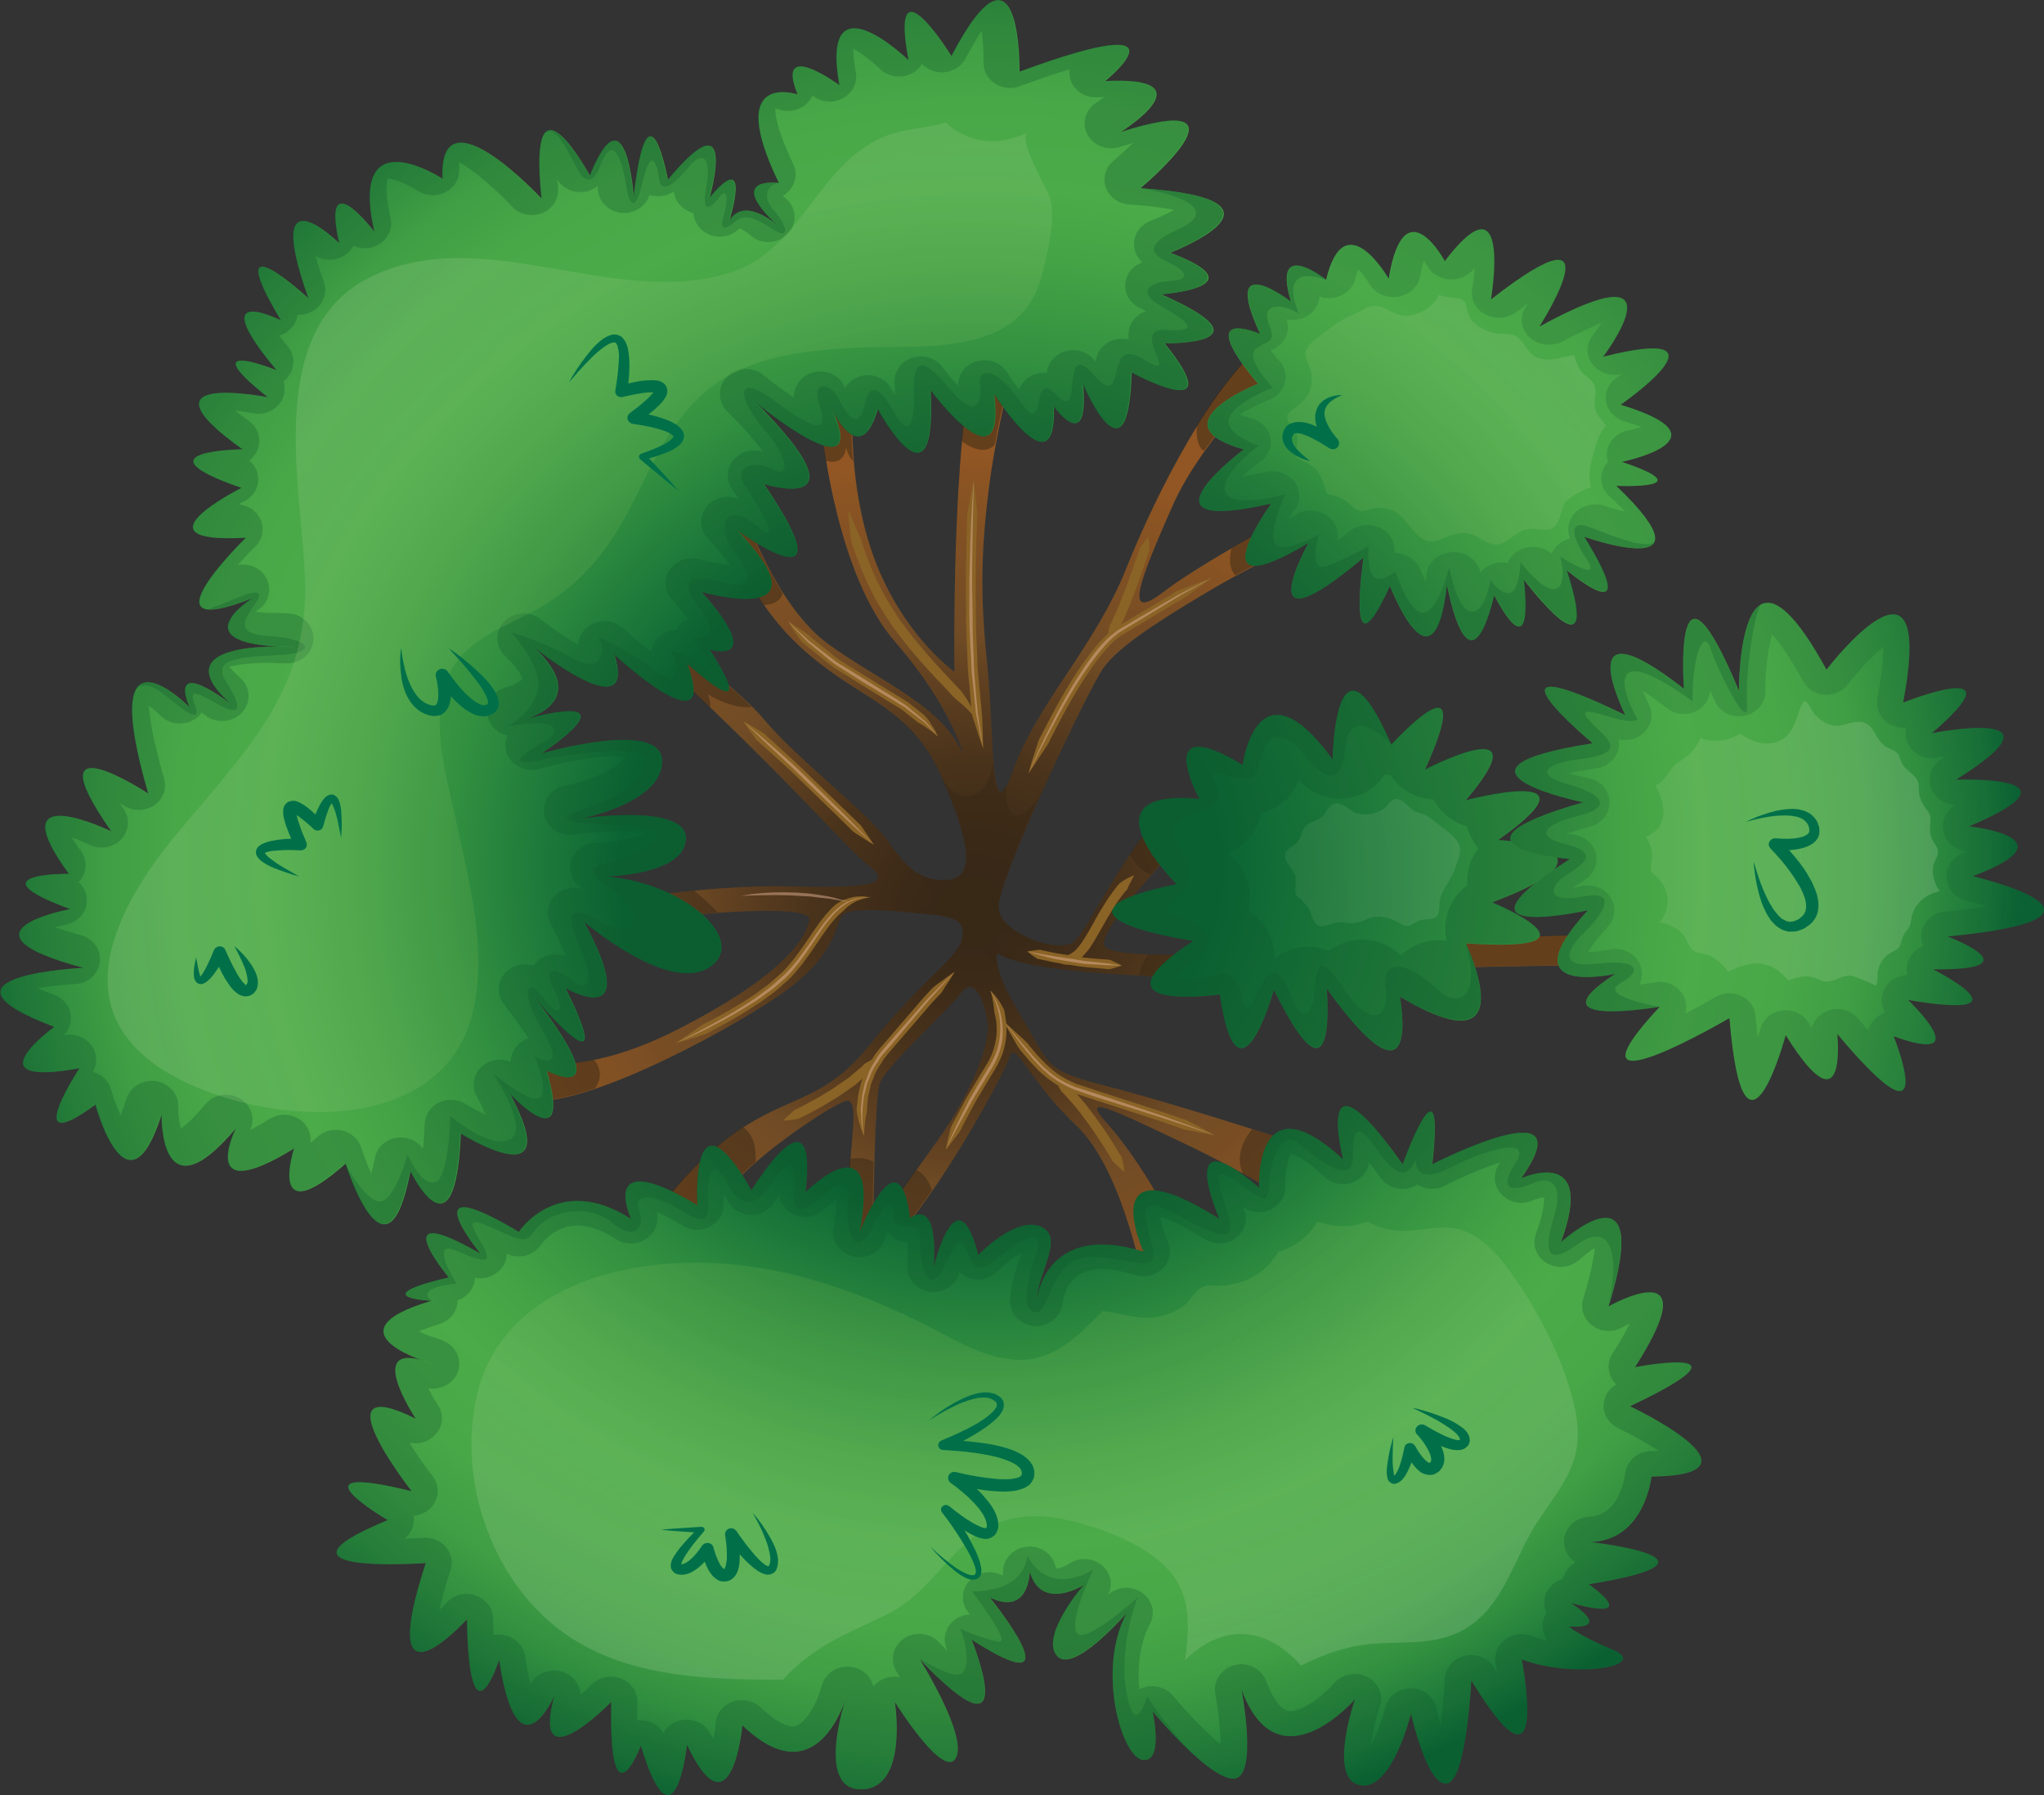 <?xml version="1.0" encoding="UTF-8"?>
<svg xmlns="http://www.w3.org/2000/svg" xmlns:xlink="http://www.w3.org/1999/xlink" viewBox="0 0 410 360">
  <rect x="0" y="0" width="410" height="360" fill="#333333" stroke="none"/>
  <defs>
    <style>
      .cls-1 {
        fill: url(#radial-gradient-7);
      }

      .cls-1, .cls-2, .cls-3, .cls-4, .cls-5 {
        opacity: .2;
      }

      .cls-2, .cls-6, .cls-7, .cls-8 {
        mix-blend-mode: multiply;
      }

      .cls-2, .cls-7 {
        fill: #0f592d;
      }

      .cls-9, .cls-6 {
        opacity: .5;
      }

      .cls-3 {
        fill: url(#radial-gradient-11);
      }

      .cls-6 {
        fill: #382817;
      }

      .cls-10 {
        fill: url(#radial-gradient-8);
      }

      .cls-11 {
        fill: url(#radial-gradient-5);
      }

      .cls-12 {
        fill: url(#radial-gradient-4);
      }

      .cls-13 {
        isolation: isolate;
      }

      .cls-4 {
        fill: url(#radial-gradient-10);
      }

      .cls-7, .cls-8 {
        opacity: .3;
      }

      .cls-14 {
        fill: url(#radial-gradient-6);
      }

      .cls-15, .cls-8 {
        fill: url(#radial-gradient);
      }

      .cls-16 {
        fill: #017049;
      }

      .cls-17 {
        fill: #8a6326;
      }

      .cls-18 {
        fill: #e0b093;
      }

      .cls-19 {
        fill: url(#radial-gradient-2);
      }

      .cls-20 {
        fill: url(#radial-gradient-3);
        opacity: .1;
      }

      .cls-5 {
        fill: url(#radial-gradient-9);
      }
    </style>
    <radialGradient id="radial-gradient" cx="227.06" cy="309.84" fx="227.06" fy="309.84" r="8.93" gradientTransform="translate(-2742.89 -3612.56) scale(12.94 12.25)" gradientUnits="userSpaceOnUse">
      <stop offset="0" stop-color="#382817"/>
      <stop offset=".13" stop-color="#3c2a18"/>
      <stop offset=".28" stop-color="#4a331b"/>
      <stop offset=".43" stop-color="#614121"/>
      <stop offset=".51" stop-color="#704b25"/>
      <stop offset=".74" stop-color="#865223"/>
      <stop offset=".84" stop-color="#915623"/>
    </radialGradient>
    <radialGradient id="radial-gradient-2" cx="227.19" cy="309.09" fx="227.19" fy="309.09" r="16.09" gradientTransform="translate(-2742.89 -3612.56) scale(12.94 12.25)" gradientUnits="userSpaceOnUse">
      <stop offset=".23" stop-color="#0a6434"/>
      <stop offset=".69" stop-color="#4bab48"/>
      <stop offset=".78" stop-color="#48a747"/>
      <stop offset=".85" stop-color="#3f9d44"/>
      <stop offset=".91" stop-color="#2f8d3f"/>
      <stop offset=".97" stop-color="#1a7539"/>
      <stop offset="1" stop-color="#0a6434"/>
    </radialGradient>
    <radialGradient id="radial-gradient-3" cx="227.11" cy="309.74" fx="227.11" fy="309.74" r="7.77" gradientTransform="translate(-2742.89 -3612.56) scale(12.94 12.25)" gradientUnits="userSpaceOnUse">
      <stop offset=".35" stop-color="#6ab345"/>
      <stop offset="1" stop-color="#fff"/>
    </radialGradient>
    <radialGradient id="radial-gradient-4" cx="227.19" cy="309.09" fx="227.19" fy="309.09" r="16.08" gradientTransform="translate(-2742.89 -3612.56) scale(12.94 12.25)" gradientUnits="userSpaceOnUse">
      <stop offset=".35" stop-color="#0a6434"/>
      <stop offset=".38" stop-color="#136e37"/>
      <stop offset=".51" stop-color="#318f40"/>
      <stop offset=".62" stop-color="#44a345"/>
      <stop offset=".69" stop-color="#4bab48"/>
      <stop offset=".78" stop-color="#48a747"/>
      <stop offset=".85" stop-color="#3f9d44"/>
      <stop offset=".91" stop-color="#2f8d3f"/>
      <stop offset=".97" stop-color="#1a7539"/>
      <stop offset="1" stop-color="#0a6434"/>
    </radialGradient>
    <radialGradient id="radial-gradient-5" cx="227.19" cy="309.09" fx="227.19" fy="309.09" r="16.09" xlink:href="#radial-gradient-4"/>
    <radialGradient id="radial-gradient-6" cx="227.19" cy="309.09" fx="227.19" fy="309.09" r="16.08" xlink:href="#radial-gradient-4"/>
    <radialGradient id="radial-gradient-7" cx="227.04" cy="308.46" fx="227.04" fy="308.46" r="18.59" xlink:href="#radial-gradient-3"/>
    <radialGradient id="radial-gradient-8" cx="227.19" cy="309.09" fx="227.19" fy="309.09" r="16.09" xlink:href="#radial-gradient-4"/>
    <radialGradient id="radial-gradient-9" cx="226.99" cy="309.02" fx="226.99" fy="309.02" r="18.99" xlink:href="#radial-gradient-3"/>
    <radialGradient id="radial-gradient-10" cx="226.99" cy="309.02" fx="226.99" fy="309.02" r="18.98" xlink:href="#radial-gradient-3"/>
    <radialGradient id="radial-gradient-11" cx="226.98" cy="309.02" fx="226.98" fy="309.02" r="18.99" xlink:href="#radial-gradient-3"/>
  </defs>
  <g class="cls-13">
    <g id="Layer_1" data-name="Layer 1">
      <g>
        <path class="cls-15" d="m204.95,66.55s-4.87,17.31-6.62,31.49c-1.81,14.2-1.54,23.37-.23,36.11,1.31,12.72.44,33.59,5.07,20.47,4.61-13.18,16.53-25.04,22.69-40.49,6.18-15.46,17.88-38.41,28.89-46.14l3.32,4.18s-16.35,14.4-22.96,29.44c-6.61,15.01-9.92,23.37-1.76,17.12,8.16-6.29,33.74-20.47,45.2-24.43l-1.76,7.09s-21.59,9.61-33.94,16.92c-12.35,7.29-18.54,11.69-21.38,15.43-2.87,3.76-21.39,42.76-21.18,48.22.2,5.42,12.35,9.38,15.21,6.87,2.87-2.49,12.35-22.74,18.95-25.67l5.29,2.93s-20.71,20.86-18.08,23.79c2.64,2.94,32.18,1.28,48.71,0,16.53-1.24,71-4.38,83.56-1.05l-.88,4.6s-62.61-.22-83.32,1.66c-20.74,1.89-62.4,1.05-69.66-3.93,0,0-1.54,2.27,4.62,12.49,6.18,10.22,4.42,10.85,17.39,14.2,13.02,3.33,35.51,10.63,35.51,10.63l4.63,14.6s-10.12-6.87-24.69-13.77c-14.52-6.9-21.13-10.22-15.44-3.96,5.76,6.26,15.68,22.13,17.66,32.35l-9.92,1.66s-4.18-24.4-13.9-33.6c-9.7-9.19-12.35-17.53-13.46-13.76-1.1,3.74-17.84,33.81-25.12,37.75l-5.95,2.52s10.36-14.81,16.54-23.37c6.19-8.56,10.79-18.98,10.15-23.79-.67-4.79-2.87-9.39-5.29-6.06-2.43,3.35-15.19,14.82-16.33,18.17-1.09,3.33-1.29,26.5-1.29,26.5,0,0-2.43,6.48-7.96,6.89-5.52.42,2.87-9.8,3.31-16.92.44-7.09,1.55-13.15-.67-12.94-2.2.2-18.28,10.86-23.15,17.31l-5.94,10.02-10.15-2.91s5.5-9.8,16.53-17.75c11.03-7.92,18.08-6.26,27.36-17.94,9.24-11.69,17.4-17.51,18.28-20.44.87-2.93.87-5.01-5.94-5.65-6.87-.61-16.77-1.86-18.08.41-1.34,2.3-1.55,7.73-10.83,14.62-9.24,6.9-39.02,23.15-50.9,22.32l-4.18-8.55s11.46,5.23,32.85-5.63c21.35-10.85,25.98-18.36,26.65-22.12.67-3.74-29.32-.42-29.32-.42l-13.9-2.72s22.51-3.96,38.79-3.54c16.35.41,21.16-.42,16.56-3.97-4.65-3.57-13.7-14.81-40.57-40.07l-2-6.67s14.77,9.39,21.39,17.31c6.61,7.92,20.74,18.58,24.69,24.23,3.97,5.63,6.61,8.12,11.9,7.9,5.29-.2,4.85-6.04,1.11-15.62-3.78-9.61-6.41-14.62-16.97-21.3-10.62-6.67-21.15-13.57-28.44-33.37l.42-4.18,3.31.83s6.19,18.55,16.75,26.28c10.56,7.73,23.38,12.52,27.36,22.76,0,0-2.43-10.02-13.9-23.18-11.46-13.16-15.21-41.1-15.64-53.43l7.92-3.13s-3.07,17.73,2.22,35.89c5.29,18.17,17.41,26.7,17.41,26.7,0,0-.67-46.94,4.41-64.05l9.05-4.16Z"/>
        <path class="cls-8" d="m270.39,189.88c-16.53,1.28-46.07,2.94-48.71,0-2.63-2.93,18.08-23.79,18.08-23.79l-5.29-2.93c-6.61,2.93-16.08,23.18-18.95,25.67-2.87,2.52-15.01-1.44-15.21-6.87-.21-5.45,18.31-44.46,21.18-48.22,2.84-3.74,9.04-8.14,21.38-15.43,12.35-7.31,33.94-16.92,33.94-16.92l1.76-7.09c-11.46,3.96-37.04,18.14-45.2,24.43-8.16,6.26-4.85-2.11,1.76-17.12,6.61-15.04,22.96-29.44,22.96-29.44l-3.32-4.18c-11.01,7.73-22.71,30.68-28.89,46.14-6.17,15.45-18.08,27.31-22.69,40.49-4.62,13.13-3.75-7.75-5.07-20.47-1.31-12.74-1.58-21.91.23-36.11,1.76-14.18,6.62-31.49,6.62-31.49l-9.05,4.16c-5.08,17.11-4.41,64.05-4.41,64.05,0,0-12.12-8.53-17.41-26.7-5.29-18.16-2.22-35.89-2.22-35.89l-7.92,3.13c.43,12.33,4.18,40.27,15.64,53.43,11.47,13.15,13.9,23.18,13.9,23.18-3.98-10.25-16.79-15.04-27.36-22.76-10.56-7.73-16.75-26.28-16.75-26.28l-3.31-.83-.42,4.18c7.29,19.8,17.83,26.7,28.44,33.37,10.56,6.67,13.19,11.69,16.97,21.3,3.74,9.58,4.18,15.42-1.11,15.62-5.29.22-7.93-2.27-11.9-7.9-3.95-5.65-18.08-16.3-24.69-24.23-6.62-7.92-21.39-17.31-21.39-17.31l2,6.67c26.88,25.26,35.92,36.5,40.57,40.07,4.6,3.55-.21,4.38-16.56,3.97-16.29-.42-38.79,3.54-38.79,3.54l13.9,2.72s29.99-3.33,29.32.42c-.67,3.76-5.29,11.27-26.65,22.12-21.39,10.86-32.85,5.63-32.85,5.63l4.18,8.55c11.88.83,41.66-15.42,50.9-22.32,9.27-6.9,9.49-12.32,10.83-14.62,1.31-2.27,11.21-1.02,18.08-.41,6.81.63,6.81,2.72,5.94,5.65-.88,2.94-9.05,8.76-18.28,20.44-9.27,11.69-16.33,10.02-27.36,17.94-11.03,7.95-16.53,17.75-16.53,17.75l10.15,2.91,5.94-10.02c4.87-6.45,20.95-17.12,23.15-17.31,2.22-.21,1.11,5.85.67,12.94-.44,7.12-8.83,17.34-3.31,16.92,5.53-.42,7.96-6.89,7.96-6.89,0,0,.2-23.18,1.29-26.5,1.14-3.35,13.9-14.82,16.33-18.17,2.43-3.33,4.62,1.27,5.29,6.06.64,4.81-3.96,15.23-10.15,23.79-6.18,8.56-16.54,23.37-16.54,23.37l5.95-2.52c7.28-3.94,24.02-34.01,25.12-37.75,1.11-3.77,3.75,4.57,13.46,13.76,9.72,9.2,13.9,33.6,13.9,33.6l9.92-1.66c-1.98-10.22-11.9-26.09-17.66-32.35-5.69-6.26.92-2.94,15.44,3.96,14.57,6.9,24.69,13.77,24.69,13.77l-4.63-14.6s-22.49-7.31-35.51-10.63c-12.97-3.35-11.21-3.98-17.39-14.2-6.17-10.22-4.62-12.49-4.62-12.49,7.27,4.99,48.93,5.82,69.66,3.93,20.71-1.88,83.32-1.66,83.32-1.66l.88-4.6c-12.56-3.33-67.03-.19-83.56,1.05Zm-64.57-37.95c2.02-3.96,9.25-14.45,13.06-22.34,3.83-7.92,6.2-10.27,9.1-17.31,2.89-7.04,3.98-5.72,2.06-1.34-1.88,4.4-4.59,9.85-3.15,11.73,1.5,1.89,7.39-2.32,12.99-6.4,5.63-4.08,4.23.14-.82,2.91-5.04,2.72-12.58,7.43-16.45,11.1-3.88,3.67-9.35,14.62-13.56,23.4-4.22,8.75-8.35,8.36-3.23-1.74Zm-21.08-5.47c-3.02-4.08-10.51-8.17-15.76-11.52-5.27-3.35-8.81-5.53-12.19-10.78-3.37-5.23,3.68,2.25,6.5,4.72,1.78,1.54,6.89,4.43,13.09,7.97,6.19,3.55,10.1,5.94,12.76,10.51,2.65,4.55-1.35,3.17-4.4-.9Zm-12.65,34.13c-6.31.54-5.19,4.06-7.29,8.04-2.09,3.96-6.04,9.58-20.29,17.11-14.21,7.51-11.67,4.06-4.94.32,6.72-3.76,19.94-11.17,23.35-19.44,3.44-8.23-1.39-6.18-6.38-6.43-5.81-.27-21.49.59-11.57-.85,3.06-.44,15.76-.95,22.81-.74,7.05.22,10.59,1.47,4.32,1.99Zm-.88-12.62c-8.16-8.04-15.14-15.45-20.98-20.66-5.84-5.21-1.39-6.16,7.96,3.64,3.41,3.57,12.45,10.44,17.3,16.48,4.87,6.06,3.88,8.58-4.28.54Zm20.14,29.51c-3.17,3.57-9.91,9.41-14.3,15.77-4.41,6.36-2.12,7.09-2.63,12.71-.57,5.65-2.33,1.88-2.22-3.84.1-5.74-4.18-1.78-12.69,2.18-8.49,3.99-.23-3.35,5.96-5.42,6.18-2.08,12.56-12.06,15.66-15.43,13.33-14.72,13.43-9.51,10.22-5.96Zm.24-54.26c-3.54-7.51-9.69-13.13-13.98-19.19-4.33-6.04-6.51-13.47-7.75-19.19-1.19-5.72,1.54-2.3,3.51,5.11,2.01,7.41,8.06,17.31,12.91,22.33,4.85,5.01,7.38,9.92,7.18.32-.23-9.61-1.24-23.47-.37-30.91.91-7.38,4.65-10.32,3.58-.61-.42,3.69-1.55,14.2-.68,24.53.88,10.34.52,17.43,1.55,23.37.99,5.94-2.43,1.76-5.96-5.75Zm13.87,65.01c4.41,7.12,5.96,7.12,17.43,10.85,11.47,3.77,22.51,7.31,22.16,9.49-.34,2.2-13.79-4.18-20.95-6.78-7.18-2.61-7.92-2.39-2.63,4.38,5.27,6.79,5.84,15.33,1.76,7.09-4.08-8.22-15.09-17.63-16.53-19.81-1.45-2.22-4.08-7.62-5.19-3.44-1.11,4.16-7.59,16.77-11.35,20.44-3.77,3.67.66-4.57,6.05-13.35,5.4-8.75,3.04-13.91,2.33-16.18-2.1-6.56,2.53.22,6.92,7.31Zm16.78-14.08c-8.06.1-14.2-1.77-16.43-2.38-4.03-1.08-1.81-2.34,1.16-1.57,2.97.78,7.37,1.57,9.35-.07,1.98-1.64,2.72-6.36,7.99-11.86,5.27-5.5,5.57-3.45-.94,3.77-6.46,7.19-4.08,9.9.52,10.54,4.58.63,6.38,1.47-1.66,1.57Z"/>
        <g>
          <path class="cls-6" d="m169.72,89.75s.38,1.71,1.39,2.74c-.94-11.57.59-20.36.59-20.36l-7.94,3.13c.16,4.25.73,10.4,1.85,17.14,1.76.47,3.69.29,4.11-2.64Z"/>
          <path class="cls-6" d="m199.52,89.24c2.15-11.69,5.24-22.74,5.24-22.74l-9.01,4.19c-1.29,4.37-2.25,10.73-2.89,17.75,1.96,1.46,4.65,2.73,6.66.8Z"/>
          <path class="cls-6" d="m156.99,118.95c-4.99-7.83-7.77-16.14-7.77-16.14l-3.31-.83-.42,4.16c2.25,6.21,4.85,11.12,7.64,15.19,1.63-.05,3.41-.56,3.85-2.37Z"/>
          <path class="cls-6" d="m270.24,189.83c-11.45.86-29.14,1.93-39.83,1.54-.82.98-1.66,2.35-1.93,4.23,14.23.66,30.45.41,41.12-.54,20.73-1.88,83.32-1.66,83.32-1.66l.89-4.6c-12.56-3.35-67.03-.22-83.56,1.03Z"/>
          <path class="cls-6" d="m247.78,115.38c12.4-6.7,28.87-14.04,28.87-14.04l1.76-7.09c-7.39,2.57-20.66,9.39-31.36,15.6-.48,1.91-.57,4.03.73,5.53Z"/>
          <path class="cls-6" d="m230.81,175.45c4.46-5.04,8.81-9.41,8.81-9.41l-5.29-2.91c-2.35,1.02-5.09,4.28-7.72,8.12.82,1.71,2.11,3.28,4.21,4.2Z"/>
          <path class="cls-6" d="m241.5,90.42c7.37-10.29,16.4-18.29,16.4-18.29l-3.31-4.16c-4.88,3.42-9.92,9.87-14.54,17.33-.13,2.3.19,4.38,1.45,5.11Z"/>
          <path class="cls-6" d="m205,187.75c.33.17.62.22.9.19-3.07-1.39-5.65-3.57-5.76-6.04-.1-2.54,3.88-12.42,8.48-22.59-5.22,8.24-7.42,2.67-6.72-2-1.67,3.32-2.38.49-2.78-4.65-.02.2-.05.36-.08.56-.89,8.02-7.94,8.63-10.8,1.34-.28-.71-.59-1.27-.9-1.76,1.26,2.34,2.35,4.93,3.56,8.01,3.71,9.59,4.18,15.43-1.11,15.65-2.51.1-4.42-.44-6.15-1.59,4.45,4.45,4.16,7.7-1,8.09,1.39.12,2.78.27,4.08.37,6.81.63,6.81,2.71,5.94,5.65-.24.76-.99,1.73-2.07,2.91,4.37-3.83,7.54-1.24,9.55,2.49-.72-2.57-.2-3.3-.2-3.3.94.63,2.48,1.22,4.42,1.71-9.02-5.21-2.4-6.6.64-5.06Z"/>
          <path class="cls-6" d="m149.05,226.01c-.69.44-1.34.91-2.01,1.39-11.06,7.92-16.55,17.73-16.55,17.73l10.15,2.94,5.94-10.02c1.14-1.52,2.89-3.28,4.97-5.07.15-2.15-.11-5.28-2.49-6.97Z"/>
          <path class="cls-6" d="m183.69,234.6c-5.81,8.17-12.42,17.63-12.42,17.63l5.94-2.49c2.49-1.35,6.05-5.72,9.74-11.05-.59-1.71-1.58-3.4-3.26-4.08Z"/>
          <path class="cls-6" d="m170.49,232.39c-.05.42-.1.83-.1,1.25-.44,7.11-8.83,17.33-3.31,16.92,5.52-.42,7.94-6.89,7.94-6.89,0,0,.05-4.99.2-10.66-1.11-.62-2.67-1-4.73-.62Z"/>
          <path class="cls-6" d="m249.29,235.36c7.88,4.35,12.79,7.7,12.79,7.7l-4.6-14.62s-2.53-.81-6.31-2c-1.96,2.42-3.3,5.53-1.88,8.92Z"/>
          <path class="cls-6" d="m141.95,139.22s4.78,3.08,8.83,2.54c-7.2-7.26-18.98-14.74-18.98-14.74l1.98,6.67c3.13,2.93,5.96,5.67,8.65,8.24.1-.78.03-1.64-.49-2.71Z"/>
          <path class="cls-6" d="m139.18,178.58c-10.89,1.08-20.17,2.69-20.17,2.69l13.9,2.72s5.14-.56,11.13-.98c-1.56-1.61-3.31-3.15-4.87-4.43Z"/>
          <path class="cls-6" d="m119.12,212.5c-10.77,2.2-16.4-.32-16.4-.32l4.18,8.53c3.13.22,7.54-.75,12.46-2.45,1.14-1.66,1.49-3.69-.24-5.77Z"/>
        </g>
        <g>
          <path class="cls-19" d="m236.05,177.34s-19.71-19.37,4.56-17.09c0,0-9.83-17.94,8.66-6.82,0,0,2.89-21.84,18.03-1.12,0,0,.49-28.9,11.78-2.96,0,0,17.82-19.59,6.77,4.99,0,0,24.02-12.52,8.16,6.16,0,0,28.38-7.51,6.51,7.95,0,0,27.64,1.61-1.21,12.52,0,0,24.74,10.25-5.29,8.22,0,0,12.5,25.94-13.23,10.68,0,0,4.8,25.28-14.67-1.59,0,0,2.38,26.63-10.59.22,0,0-7.2,25.72-10.85.93,0,0-27.37,3.86-5.27-10.74,0,0-34.34-4.96-3.35-11.35Z"/>
          <path class="cls-7" d="m300.47,168.39c11.1-7.88,9.26-9.81,4.75-9.81s-11.27,1.84-11.27,1.84c6.82-7.97,6.31-10.27,3.49-10.27-3.74,0-11.64,4.11-11.64,4.11,4.28-9.46,4.23-12.4,2.6-12.4-2.6,0-9.33,7.41-9.33,7.41-3.51-8.04-5.96-10.83-7.69-10.83-3.88,0-4.08,13.79-4.08,13.79-4.88-6.64-8.47-8.92-11.11-8.92-5.64,0-6.92,10.05-6.92,10.05-4.39-2.64-7.18-3.65-8.91-3.65-5.5,0,.23,10.47.23,10.47-1.34-.12-2.55-.2-3.66-.2-18.49,0-.87,17.27-.87,17.27-31.05,6.38,3.32,11.39,3.32,11.39-14.43,9.51-7.75,11.15-1.37,11.15,3.36,0,6.66-.47,6.66-.47,1.19,8.07,2.74,10.81,4.3,10.81,3.25,0,6.53-11.71,6.53-11.71,4.31,8.75,6.93,11.66,8.49,11.66,3.16,0,2.07-11.88,2.07-11.88,6.76,9.32,10.64,12.37,12.76,12.37,3.97,0,1.91-10.78,1.91-10.78,5.84,3.47,9.7,4.79,12.22,4.79,8.49,0,1.02-15.5,1.02-15.5,2.74.2,4.99.29,6.9.29,18.85,0-1.59-8.48-1.59-8.48,28.85-10.91,1.19-12.49,1.19-12.49Zm-6.15,9.14c-1.29.93-2.35,2.15-3.12,3.62-1.26,2.32-1.58,5.01-1.01,7.53-.94-.15-1.86-.15-2.79-.07-2.11.24-4.18,1.07-5.86,2.54-.18.14-.35.29-.54.46-2.38-2.35-5.67-3.47-8.91-3.11-1.21.13-2.4.47-3.59,1.03-.67.32-1.29.71-1.86,1.15-1.68-.68-3.51-.95-5.37-.76-.32.05-.64.08-.96.15-1.73.34-3.31,1.1-4.62,2.15,0-1.32-.2-2.62-.67-3.86-.85-2.42-2.53-4.4-4.6-5.72.05-.22.1-.41.15-.63.71-3.91-.77-7.92-3.84-10.49-.15-.12-.34-.27-.49-.44,2.43-.9,4.5-2.68,5.74-5.08.47-.93.82-1.91,1.01-2.91,1.07-.27,2.09-.69,3.07-1.3,2.06-1.25,3.61-3.16,4.44-5.35,2.43,2.71,5.98,4.03,9.45,3.67,1.04-.13,2.1-.37,3.11-.81,1.98-.85,3.61-2.27,4.75-3.98.35.07.75.14,1.14.22.72,1,1.6,1.95,2.65,2.71,1.78,1.3,3.85,1.98,5.94,2.11.34.61.76,1.22,1.23,1.78,1.47,1.77,3.4,2.98,5.47,3.59.15.54.37,1.08.57,1.64.47,1.03,1.01,1.95,1.73,2.76-1.61,2.07-2.4,4.69-2.2,7.41Z"/>
          <path class="cls-20" d="m292.17,168.51c-.08-.07-.13-.14-.18-.24-1.34-1.49-3.34-2.81-4.9-4.08-.94-.78-1.86-.97-3.02-1.39-1.4-.49-2.87-3.16-4.55-2.45-.75.34-1.24,1.35-1.93,1.83-1.5,1.03-3.68,1.47-5.48.91-1.36-.44-2.58-2.08-4.13-1.95-1.65.14-1.86,2.05-2.99,2.86-.96.63-2.27.81-3.07,1.64-.91.95-.86,2.37-1.78,3.35-.99.97-2.59,1.32-2.35,2.93.23,1.54,1.93,2.57,2.11,4.16.08.64-.28,3.16.19,3.59.8.66,1.59,1.45,2.27,2.25.72.91.67,2.25,1.39,3.13,1.19,1.49,2.74.24,4.26-.02,1.43-.24,2.77.34,4.16.02,1.35-.27,2.43-1.1,3.78-1.2,2.01-.17,3.56.59,5.22,1.5,1.59.85,1.86,0,3.4-.69,1.16-.54,3.03.08,3.78-1.1.54-.81.25-2.42.52-3.37.62-2.18,2.33-3.89,2.99-6.04.62-1.88,1.76-3.86.33-5.62Z"/>
          <path class="cls-12" d="m348.81,138.63s-.23-36.87,17.56-4.33c0,0,22.11-28.9,15.37,6.6,0,0,24.05-9.56,5.76,6.14,0,0,28.87-5.68,4.83,9.34,0,0,27.41-1.12,2.64,9.34,0,0,21.41,2.27.72,10,0,0,35.33,8.22-5.04,12.08,0,0,18.03,6.82-2.89,6.6,0,0,20.7,10.47-5.03,6.14,0,0,14.18,13.42-2.89,7.28,0,0,10.1,25.04-11.31-.47,0,0,2.16,20.27-10.34.24,0,0-8.42,31.39-11.28-3.42,0,0-35.37,20.71-13.98-2.28,0,0-26.19,4.55-8.88-6.6,0,0-21.89,5.01-5.53-12.74,0,0-30.53,6.82-3.61-10.27,0,0-28.6-2.47,2.67-11.37,0,0-31.98-6.6,1.91-11.84,0,0-25.46-21.17,6.51-5.67,0,0-11.8-23.67,11.78-5.26,0,0-2.4-31.86,11.06.46Z"/>
          <path class="cls-2" d="m395.69,175.72c20.68-7.73-.72-10-.72-10,20.34-8.61,5.5-9.37-.47-9.37-1.29,0-2.17.02-2.17.02,13.7-8.53,10.24-10.36,4.73-10.36-4.18,0-9.55,1.03-9.55,1.03,8.26-7.07,7.91-9.02,5.02-9.02-3.51,0-10.78,2.89-10.78,2.89,2.56-13.5.96-17.68-2.03-17.68-4.84,0-13.33,11.08-13.33,11.08-5.47-9.95-9.22-13.43-11.8-13.43-5.89,0-5.76,17.75-5.76,17.75-4.55-10.86-7.25-14.47-8.88-14.47-3.23,0-2.17,14.01-2.17,14.01-6.61-5.16-10.44-7.02-12.52-7.02-5.37,0,.75,12.27.75,12.27-8.58-4.16-13.01-5.68-14.92-5.68-5.24,0,8.42,11.35,8.42,11.35-33.89,5.23-1.91,11.84-1.91,11.84-31.26,8.9-2.67,11.37-2.67,11.37-14.95,9.49-12.17,11.61-6.76,11.61,4.33,0,10.37-1.34,10.37-1.34-10.43,11.34-5.27,13.37-.18,13.37,2.87,0,5.71-.63,5.71-.63-9.53,6.14-5.86,7.53-.64,7.53,4.23,0,9.53-.93,9.53-.93-7.64,8.19-8.04,10.86-5.4,10.86,4.73,0,19.37-8.58,19.37-8.58,1,12.42,2.73,16.41,4.55,16.41,3.25,0,6.73-12.98,6.73-12.98,4.13,6.6,6.66,8.83,8.19,8.83,3.12,0,2.15-9.07,2.15-9.07,7.23,8.61,10.87,11.46,12.5,11.46,3.22,0-1.19-11-1.19-11,3.17,1.15,5.27,1.61,6.56,1.61,5.71,0-3.66-8.9-3.66-8.9,4.38.73,7.44,1.05,9.45,1.05,9.79,0-4.42-7.19-4.42-7.19h.99c19.35,0,1.91-6.6,1.91-6.6,40.37-3.86,5.04-12.08,5.04-12.08Zm-5.58,7.09c-2.43.22-4.36,1.98-4.7,4.28-.13.93,0,1.84.37,2.67-1.53.59-2.72,1.83-3.15,3.4-.21.81-.21,1.62-.02,2.38-1.92.05-3.68,1.05-4.57,2.68-.86,1.57-.77,3.4.1,4.87-.72.24-1.47.63-2.03,1.2-.71.66-1.19,1.47-1.4,2.32-.62-.71-1.31-1.49-2.01-2.34-1.04-1.22-2.57-1.91-4.16-1.91-.68,0-1.35.12-1.97.37-1.59.62-2.73,1.88-3.15,3.38-.2-.32-.44-.66-.67-1.03-.96-1.57-2.69-2.47-4.55-2.47-.25,0-.49,0-.75.05-2.12.29-3.85,1.77-4.37,3.72-.15.57-.33,1.13-.52,1.69-.13-1.25-.25-2.67-.4-4.26-.14-1.73-1.21-3.3-2.87-4.08-.78-.37-1.58-.54-2.38-.54-.99,0-1.95.27-2.79.75-2.01,1.18-4.11,2.33-6.09,3.35.38-1.27.23-2.64-.47-3.83-.96-1.59-2.74-2.55-4.62-2.55-.32,0-.62.02-.93.1-.03,0-1.37.22-3.15.44.62-1.29.67-2.79.02-4.16-.85-1.85-2.77-2.98-4.83-2.98-.42,0-.83.05-1.24.14-.57.13-2.54.47-4.32.51.64-1.08,1.83-2.74,4.01-5.11,1.5-1.64,1.73-4.01.57-5.87-.98-1.51-2.72-2.42-4.57-2.42-.35,0-.77.02-1.19.12-.4.1-1.09.24-1.88.39.75-.49,1.55-1.03,2.45-1.59,1.83-1.17,2.72-3.35,2.17-5.41-.57-2.05-2.43-3.54-4.65-3.74-.37-.05-.75-.07-1.14-.12,1.34-.44,2.92-.93,4.8-1.47,2.32-.68,3.88-2.71,3.8-5.01-.1-2.27-1.83-4.2-4.18-4.67-1.33-.29-2.69-.63-4.01-1,1.52-.32,3.39-.66,5.65-1.01,2.02-.32,3.68-1.71,4.25-3.57.2-.73.25-1.49.13-2.22.42.12.85.15,1.29.15,1.34,0,2.67-.49,3.66-1.39,1.63-1.49,2.07-3.82,1.11-5.72-.44-.88-.85-1.84-1.21-2.76,1.26.83,2.87,1.98,4.83,3.5.96.75,2.17,1.15,3.39,1.15.83,0,1.65-.17,2.4-.54,1.71-.83,2.77-2.45,2.87-4.2.29.66.57,1.32.89,2.05.77,1.93,2.75,3.15,4.9,3.15.34,0,.67-.02,1.01-.07,2.48-.49,4.31-2.57,4.26-4.96,0-4.18.57-8.8,1.34-11.42,1.3,1.39,3.34,4.13,6.25,9.41.82,1.57,2.45,2.57,4.28,2.72h.42c1.68,0,3.26-.76,4.26-2.05,2.17-2.84,4.99-5.79,7.08-7.54.02,1.93-.2,5.14-1.16,10.3-.35,1.81.39,3.64,1.9,4.79.95.73,2.13,1.1,3.3,1.1.21,0,.42-.02.64-.05-.28,1.15-.18,2.37.42,3.45.91,1.71,2.77,2.76,4.7,2.76.37,0,.75-.05,1.09-.12.39-.07.96-.17,1.68-.29-.27.17-.54.37-.86.54-1.98,1.25-2.84,3.59-2.11,5.72.72,2.05,2.73,3.47,5,3.47-1.86,1.03-2.89,3.03-2.55,5.09.35,2.22,2.25,3.96,4.62,4.2.1,0,.18.02.28.05-.28.1-.59.22-.9.34-2.15.78-3.49,2.82-3.34,4.99.15,2.2,1.78,4.01,4.01,4.53,1.41.34,2.87.73,4.26,1.15-2.15.37-4.95.73-8.58,1.08Z"/>
          <path class="cls-11" d="m207.9,261.06s1.34-16.31,21.51-10.02c0,0-10.25-22.55,15.21-6.58,0,0-9.24-20.98,7.94-6.26,0,0-.99-22.23,16.87-5.65,0,0-6.31-24.72,11.93.95,0,0,8.58-23.79,5.94,0,0,0,31.07-15.96,17.82,2.81,0,0,15.24-6.89,7.96,12.84,0,0,18.85-17.21,9.58,12.84,0,0,20.51-11.59,5.29,12.2,0,0,26.12-5.01-1,7.82,0,0,29.13,13.79,4.31,14.11,0,0-1.31,12.81-12.24,13.13,0,0,30.77,3.45-.33,8.46,0,0,11.26,7.82-3.63,3.74,0,0,8.6,5.33-.33,4.72,0,0,1.31,1.54,8.81,4.69,7.49,3.16-7.42,5.97-18.31,1.93,0,0,6.09,30.83-10.11,4.2,0,0-.92,20.08-4.9,20.69-3.96.61-7.2-14.04-7.2-14.04,0,0-3.83,15.79-10.29,14.35-6.46-1.37-.92-17.24-.92-17.24,0,0-15.45,17.95-22.78-1.93,0,0,3.36,17.43-1.45,17.87-4.83.44-16.4-13.49-16.4-13.49,0,0,2.3,10.27-1.93,9.73-4.26-.51-9.35-18.04-3.26-29.44,0,0-10.82,12.54-14.04,8.51-3.26-4.03,5.37-14.2,5.62-14.28.29-.1-8.68,5.77-11.01-2.54,0,0-.13,9.07-8.05,5.16,0,0,18.33,22.57-3.65,8.46,0,0,10.75,26.14-10.4,3.91,0,0,9.75,15.5,7.25,19.88-2.48,4.37-12.22-11.27-12.22-11.27,0,0,2.79,17.53-6.79,17.53s-2.64-19.56-2.64-19.56c0,0-5.47,21.76-21.15,6.72,0,0-2.17,22.72-11.11,3.91,0,0-2.48,22.54-9.25.17,0,0-6.46,16.89-5.94-8.78,0,0-16.22,16.6-11.41-1.25,0,0-7.44,17.07-11.08-7.19,0,0-5.96,18.46-6.46-8.14,0,0-18.68,20.66-8.26-11.27,0,0-34.53,2.49-7.62-8.61,0,0-20.67-12.06,4.8-5.79,0,0-19.17-24.43.82-14.55,0,0-11.23-16.75,3.46-10.97,0,0-22.14-6.24-.3-12.67,0,0-13.72-.63,3.46-4.69,0,0-13.55-16.23,6.39-4.74,0,0-14.58-17.66,7.66-4.38,0,0,7.8-12.03,22.54-2.59,0,0-6.95-14.92,13.31-2.74,0,0-1.6-24.74,10.82-3.01,0,0,13.46-22.03,10.83.4,0,0,15.34-15.43,10.84,8.07,0,0,7.96-20.51,10.12-2.86,0,0,5.76-4.91,4.75,9.86,0,0,4.62-19.44,8.95-2.47,0,0,7.38-7.8,12.45-5.75,5.07,2.08-.64,9.22-.77,15.09Z"/>
          <path class="cls-7" d="m331.25,296.04c24.79-.29-4.31-14.06-4.31-14.06,15.24-7.21,13.66-8.8,9.38-8.8-3.36,0-8.38.98-8.38.98,7.71-12.08,6.25-15.04,2.94-15.04s-8.24,2.81-8.24,2.81c4.32-14.01,2.54-17.73-.62-17.73-3.59,0-8.96,4.89-8.96,4.89,4.28-11.61.77-14.01-2.84-14.01-2.53,0-5.12,1.17-5.12,1.17,4.92-6.94,3.75-9.14.32-9.14-5.84,0-18.18,6.33-18.18,6.33.93-7.92.54-10.56-.34-10.56-1.78,0-5.57,10.56-5.57,10.56-6.23-8.78-9.58-11.66-11.28-11.66-3.36,0-.62,10.74-.62,10.74-4.87-4.53-8.33-6.16-10.8-6.16-6.61,0-6.07,11.78-6.07,11.78-4.47-3.82-7.15-5.23-8.71-5.23-4.33,0,.75,11.5.75,11.5-6.63-4.18-10.87-5.72-13.46-5.72-7.33,0-1.76,12.3-1.76,12.3-3.25-1.02-6.02-1.44-8.37-1.44-12.19,0-13.12,11.46-13.12,11.46.1-5.84,5.81-13.03.75-15.08-.59-.22-1.21-.34-1.83-.34-4.83,0-10.59,6.09-10.59,6.09-1.29-5.16-2.67-6.94-3.88-6.94-2.84,0-5.07,9.41-5.07,9.41.61-8.85-1.24-10.64-2.78-10.64-1.09,0-2,.78-2,.78-.64-5.28-1.83-7.17-3.12-7.17-3.1,0-6.97,10.05-6.97,10.05,1.91-10.17.15-13.06-2.45-13.06-3.46,0-8.39,4.98-8.39,4.98.87-7.58-.05-10.07-1.71-10.07-3.23,0-9.12,9.66-9.12,9.66-3.79-6.65-6.28-8.95-7.92-8.95-3.7,0-2.92,11.95-2.92,11.95-5.86-3.52-9.43-4.79-11.58-4.79-5.22,0-1.73,7.53-1.73,7.53-4.13-2.67-7.75-3.62-10.77-3.62-7.73,0-11.75,6.21-11.75,6.21-6.1-3.62-9.41-4.94-11.03-4.94-4.35,0,3.37,9.32,3.37,9.32-5.21-3.01-8.12-4.11-9.6-4.11-4.18,0,3.21,8.85,3.21,8.85-17.21,4.08-3.46,4.69-3.46,4.69-17.05,5.01-7.29,9.93-2.2,11.86.75.17,1.58.46,2.5.83,0,0-1.09-.32-2.5-.83-.96-.27-1.78-.39-2.4-.39-6.72,0,1.44,12.18,1.44,12.18-3.35-1.66-5.62-2.34-7.03-2.34-7.08,0,6.2,16.89,6.2,16.89-5.24-1.29-8.55-1.78-10.44-1.78-7.39,0,5.64,7.58,5.64,7.58-18.58,7.66-7.91,8.85.49,8.85,3.79,0,7.1-.24,7.1-.24-4.52,13.91-3.54,17.85-.99,17.85,3.31,0,9.25-6.58,9.25-6.58.23,11.15,1.39,14.38,2.68,14.38,1.76,0,3.78-6.24,3.78-6.24,1.52,10.08,3.69,13.03,5.7,13.03,2.84,0,5.41-5.84,5.41-5.84-1.71,6.24-.81,8.27,1.06,8.27,3.48,0,10.32-6.99,10.32-6.99-.2,11.08.86,14.2,2.17,14.2,1.71,0,3.79-5.45,3.79-5.45,2.22,7.43,4.03,9.9,5.37,9.9,2.79,0,3.88-10.05,3.88-10.05,2.64,5.5,4.65,7.43,6.2,7.43,3.79,0,4.88-11.34,4.88-11.34,4.06,3.86,7.37,5.28,10.15,5.28,5.94,0,9.15-6.7,10.39-10.1.37-1.2.62-1.9.62-1.9,0,0-.2.75-.62,1.9-1.44,4.94-4.45,17.66,3.26,17.66,9.6,0,6.79-17.53,6.79-17.53,0,0,7.52,12.03,11.03,12.03.49,0,.9-.24,1.21-.76,2.48-4.37-7.25-19.9-7.25-19.9,6.29,6.65,9.75,8.95,11.51,8.95,4.18,0-1.14-12.83-1.14-12.83,5.24,3.35,8.19,4.62,9.67,4.62,4.65,0-6.02-13.08-6.02-13.08,1.42.69,2.55.98,3.54.98,4.43,0,4.54-6.16,4.54-6.16.94,3.47,3.06,4.47,5.19,4.47,2.62,0,5.19-1.49,5.71-1.86.05-.05.1-.07.1-.07h0s-.02.02-.1.07c-.93.93-8.63,10.34-5.56,14.2.47.56,1.06.78,1.73.78,4.32,0,12.35-9.29,12.35-9.29-6.09,11.4-1.02,28.93,3.26,29.44.1.02.2.02.32.02,3.82,0,1.62-9.73,1.62-9.73,0,0,11.21,13.49,16.15,13.49.08,0,.15,0,.23-.02,4.84-.41,1.48-17.87,1.48-17.87,2.6,7.09,6.24,9.39,9.87,9.39,6.51,0,12.91-7.46,12.91-7.46,0,0-5.56,15.84.92,17.26.27.07.52.1.81.1,5.96,0,9.45-14.47,9.45-14.47,0,0,3.12,14.06,7,14.06.05,0,.15-.02.2-.02,3.98-.61,4.9-20.69,4.9-20.69,4.92,8.04,7.76,10.85,9.35,10.85,3.73,0,.78-15.06.78-15.06,3.84,1.42,8.21,2,11.9,2,6.73,0,11.23-1.88,6.41-3.91-7.52-3.18-8.81-4.72-8.81-4.72.49.02.92.05,1.31.05,6.66,0-1.01-4.77-1.01-4.77,3.11.85,5.04,1.17,6.2,1.17,4.55,0-2.55-4.91-2.55-4.91,31.1-5.01.33-8.44.33-8.44,10.93-.32,12.24-13.18,12.24-13.18Zm-12.4,8.14c-2.77.07-5.02,2.18-5.14,4.81-.05,1.77.86,3.38,2.3,4.33-1.24.68-2.12,1.81-2.48,3.18-.03.02-.03.07-.03.12-1.43.39-2.61,1.35-3.26,2.69-.67,1.37-.64,2.86-.03,4.13-.08.13-.13.22-.18.32-.96,1.69-.8,3.71.39,5.26-1.19-.24-2.3-.56-3.31-.96-.62-.22-1.29-.34-1.91-.34-1.24,0-2.43.39-3.41,1.15-1.45,1.17-2.17,3.01-1.81,4.79.1.59.2,1.2.3,1.81-.2-.34-.4-.66-.62-1.03-.95-1.59-2.73-2.52-4.6-2.52-.4,0-.82.05-1.24.15-2.27.54-3.92,2.42-4.03,4.64-.15,3.11-.46,6.29-.82,9.07-.32-1.05-.59-2.15-.82-3.23-.52-2.3-2.67-3.96-5.14-3.96h-.05c-2.45,0-4.6,1.62-5.14,3.89-.67,2.74-1.78,5.65-2.87,7.75.27-2.32.94-5.33,1.83-7.95.81-2.3-.23-4.79-2.48-5.96-.77-.42-1.65-.61-2.53-.61-1.55,0-3.08.63-4.11,1.81-1.97,2.27-6.13,5.63-8.81,5.63-2.33,0-4.03-3.77-4.87-6.02-.77-2.06-2.78-3.37-5-3.37-.44,0-.89.07-1.35.17-2.65.69-4.33,3.18-3.87,5.75.67,3.47,1.04,7.33,1.04,10.1-2.69-2.22-6.41-5.96-9.51-9.71-1.02-1.24-2.58-1.9-4.16-1.9-.77,0-1.52.14-2.27.48-.1.05-.23.08-.33.15-.39-4.23,0-9.1,2.12-13.08,1.24-2.28.45-5.07-1.82-6.48-.87-.51-1.91-.81-2.89-.81-1.34,0-2.68.51-3.71,1.42.62-1.12.77-2.47.34-3.7-.69-2.07-2.74-3.49-5.04-3.49-.57,0-1.14.1-1.71.27-.67.22-1.21.54-1.57.81-.54.32-1.58.75-2.35.83-.09-.12-.19-.37-.27-.71-.62-2.22-2.74-3.71-5.12-3.71-.2,0-.4,0-.59.05-2.63.27-4.62,2.34-4.73,4.81,0,.29-.05.63-.1.96-.05-.03-.15-.08-.2-.1-.78-.37-1.61-.56-2.43-.56-1.55,0-3.06.61-4.08,1.79-1.6,1.81-1.65,4.43-.14,6.28.11.12.24.24.34.39-1.11.05-2.17.41-3.07,1.08-1.83,1.36-2.48,3.69-1.63,5.74.05.2.15.37.2.56-.54-.54-1.14-1.15-1.76-1.83-1.02-1.08-2.48-1.64-3.94-1.64-1.11,0-2.2.32-3.13.97-2.19,1.52-2.78,4.38-1.42,6.6.23.37.49.73.69,1.12-.37-.07-.72-.1-1.11-.1-.59,0-1.19.1-1.78.27-1.01.37-1.86.95-2.45,1.73-.37-1.78-1.76-3.32-3.74-3.84-.47-.14-.96-.2-1.45-.2-2.22,0-4.26,1.32-5,3.4,0,0-.27.75-.66,2.03-1.21,3.3-3.32,6.58-5.35,6.58-.72,0-2.82-.37-6.41-3.82-.97-.95-2.38-1.46-3.74-1.46-.59,0-1.21.1-1.81.29-1.93.66-3.29,2.32-3.46,4.25-.1,1.08-.28,2.22-.49,3.3-.18-.32-.33-.63-.52-1-.82-1.81-2.73-2.93-4.8-2.93-.28,0-.57.02-.82.05-1.71.27-3.11,1.24-3.85,2.61-.9-1.49-2.55-2.44-4.41-2.52h-.19c-.23,0-.43.02-.67.05-.02-1.07,0-2.32.03-3.71.05-2.05-1.29-3.96-3.3-4.72-.66-.27-1.33-.37-2-.37-1.44,0-2.87.56-3.91,1.61-.67.68-1.44,1.42-2.21,2.07,0-2.07-1.43-3.98-3.61-4.69-.54-.17-1.11-.24-1.66-.24-1.97,0-3.83,1.05-4.75,2.74-.37-1.35-.73-3.2-1.09-5.65-.37-2.33-2.38-4.08-4.86-4.28-.13-.02-.25-.02-.41-.02-.37,0-.72.02-1.04.1-.05-.98-.1-2.08-.1-3.33-.05-2.06-1.45-3.89-3.51-4.62-.57-.2-1.19-.29-1.81-.29-1.5,0-2.97.63-4.01,1.76-.44.49-.96,1-1.45,1.49.42-1.93,1.11-4.55,2.25-8.04.52-1.59.19-3.28-.92-4.6-.98-1.2-2.54-1.88-4.13-1.88-.11,0-.27,0-.37.02-.05,0-1.6.1-3.77.17,1.02-.83,1.73-2.07,1.81-3.42.05-.39.03-.78-.05-1.18,1.59-.12,3.05-.88,3.97-2.2,1.24-1.76,1.19-4.05-.15-5.77-1.71-2.18-3.36-4.57-4.65-6.7.42.1.83.14,1.24.14,1.45,0,2.87-.56,3.88-1.64,1.65-1.64,1.86-4.16.59-6.06-.69-1.02-1.37-2.23-1.93-3.35.3.05.62.1.92.1,2.2,0,4.23-1.3,5.02-3.33.92-2.52-.37-5.28-2.97-6.31-1.01-.42-1.94-.73-2.82-.98-.83-.32-1.5-.61-2.05-.88.93-.39,2.25-.88,4.06-1.42,2.25-.66,3.73-2.59,3.73-4.79,1.49-.51,2.68-1.64,3.2-3.06.15-.49.27-1,.27-1.5.38.1.75.13,1.12.13,1.45,0,2.89-.59,3.93-1.69.89-.93,1.34-2.06,1.34-3.23.76.34,1.55.54,2.39.54.4,0,.8-.05,1.19-.12,1.39-.32,2.58-1.12,3.3-2.25.05-.05,2.64-3.84,7.27-3.84,2.35,0,4.98.93,7.82,2.74.87.59,1.91.85,2.94.85,1.21,0,2.43-.37,3.41-1.15,1.63-1.3,2.27-3.35,1.71-5.23,1.29.59,3.04,1.49,5.37,2.88.82.51,1.83.78,2.82.78.92,0,1.86-.24,2.68-.71,1.71-.93,2.72-2.71,2.62-4.59-.05-.66-.05-1.32-.08-1.96.3.46.64,1.02.95,1.62.94,1.61,2.69,2.61,4.6,2.64h.08c1.88,0,3.61-.95,4.57-2.49.3-.51.64-1.05.99-1.57.2,1.72,1.34,3.25,3.04,4.01.72.29,1.47.47,2.22.47,1.42,0,2.83-.56,3.87-1.59.67-.69,1.6-1.46,2.48-2.13-.02,1.3-.2,3.18-.72,5.89-.49,2.52,1.16,5.04,3.83,5.7.47.12.92.2,1.39.2,2.17,0,4.18-1.27,4.97-3.3.23-.59.45-1.2.75-1.79.59.83,1.47,1.52,2.5,1.89.47.15.96.24,1.45.29.05,1.03.05,2.49-.06,4.53-.2,2.61,1.76,4.91,4.5,5.3.27.02.52.05.77.05,2.44,0,4.6-1.59,5.17-3.91v-.08c.67.66,1.53,1.12,2.49,1.37.43.1.87.15,1.29.15,1.49,0,2.94-.61,3.92-1.66,1.43-1.46,3.31-2.91,4.81-3.72-.21.54-.37,1.1-.57,1.59-.81,2.42-1.71,5.16-1.76,8.02-.05,2.69,2.11,4.92,4.95,5.06h.32c2.68,0,5-1.96,5.27-4.52.18-1.64,1.24-6.9,7.85-6.9,1.93,0,4.18.42,6.75,1.2.53.17,1.07.24,1.62.24,1.45,0,2.89-.59,3.93-1.63,1.39-1.45,1.76-3.55.94-5.36-.71-1.56-1.3-3.55-1.5-4.96,1.55.47,4.31,1.64,8.93,4.55.88.54,1.92.83,2.92.83,1.21,0,2.4-.37,3.39-1.15,1.81-1.39,2.4-3.77,1.5-5.79-.06-.13-.09-.22-.14-.35.93.69,2.05,1.03,3.21,1.03.75,0,1.52-.14,2.25-.49,1.91-.83,3.1-2.71,3.02-4.72-.08-2.44.44-5.42,1.14-6.52.75.2,2.87,1.05,6.73,4.67,1.01.93,2.35,1.42,3.73,1.42.87,0,1.76-.2,2.58-.64,1.5-.8,2.45-2.19,2.63-3.74.71.9,1.45,1.93,2.27,3.1,1.01,1.39,2.64,2.23,4.42,2.23.23,0,.44-.02.7-.05.83-.1,1.6-.39,2.27-.83,0,.02.03.02.05.02.89.56,1.91.86,2.89.86.87,0,1.76-.19,2.53-.61,3.46-1.76,7.81-3.62,11.21-4.72-.1.12-.15.24-.25.34-1.31,1.88-1.14,4.33.42,6.04,1,1.12,2.5,1.76,4.01,1.76.75,0,1.52-.17,2.24-.46.42-.2,1.48-.56,2.35-.69.05,1-.13,3.18-1.64,7.34-.83,2.2.05,4.59,2.11,5.87.88.51,1.86.78,2.87.78,1.31,0,2.64-.49,3.66-1.39.93-.86,2.1-1.74,3.13-2.4-.16,1.88-.71,5.06-2.3,10.2-.59,1.98.13,4.13,1.86,5.38.92.71,2.08,1.05,3.22,1.05.94,0,1.87-.24,2.72-.69.49-.29,1.01-.56,1.55-.8-.71,1.46-1.81,3.47-3.49,6.08-1.11,1.69-1.01,3.86.18,5.48.18.24.39.47.59.69-1.58.88-2.53,2.49-2.55,4.28,0,1.88,1.16,3.62,2.94,4.47,2.87,1.37,5.84,3.06,8.07,4.55-.45.02-.95.05-1.49.05-2.69.02-4.9,1.98-5.19,4.5-.05.34-1.04,8.46-7.13,8.63Z"/>
          <path class="cls-14" d="m317.82,107.65s27.09,9.58,6.38-10.22c0,0,17.88.83,1.11-4.81,0,0,22.49-4.57-.23-11.45,0,0,23.81-16.5-3.51-9.63,0,0,16.96-22.33-12.79-6.04,0,0,16.73-26.09-9.72-5.43,0,0,4.42-25.67-9.25-7.7,0,0-8.16-15.26-11.26,3.52,0,0-8.81-15.42-12.55.22,0,0-11-8.78-7.05,4.38,0,0-14.34-11.05-6.18,6.48,0,0-13.89-6.06-.44,10,0,0-20.73,8.15-2.86,13.16,0,0-23.38,17.53,5.52,10.85,0,0-15.68,21.69,7.47,7.92,0,0-12.79,22.96,11.03,2.94,0,0-3.75,25.45,5.32,5.65,0,0,8.78,22.94,11.44-.24,0,0,4.18,23.59,9.48,2.11,0,0,7.94,16.06,5.94-3.13,0,0,16.1,21.49,8.6-1.88,0,0,15.86,13.35,3.54-6.67Z"/>
          <path class="cls-1" d="m319.96,81.79c-.39-1.49.49-3.09-.13-4.53-.59-1.34-2.27-2-3.01-3.27-.13-.24-1.34-2.74-.92-2.79-2.48.32-4.97,1.5-7.47.54-2.08-.81-2.48-2.95-4.11-4.18-1.19-.88-3.1-.44-4.55-.75-1.14-.27-2.21-.69-3.17-1.32-1.11-.76-1.86-1.71-2.2-2.89-.25-.97-.18-2.32-1.49-2.66-1.45-.42-2.87-.13-4.27-.83-1.02,2.15-3.22,3.74-5.89,4.16-2.35.36-3.74-1.05-5.84-1.74-2.24-.71-3.1.62-4.98,1.34-2.84,1.08-4.6,2.55-6.95,4.31-1.01.76-2.17,1.54-2.79,2.64-.69,1.27-.18,2.18.34,3.43.69,1.64.8,3.4.2,5.06-.41,1.15-1.14,2-2.11,2.83-.64.54-2.17,1.39-2.38,2.25-.29,1.32,1.62,2.57,1.91,3.82.23,1.17-.18,2.47-.13,3.67.03.98-.09.88,1.07,1.44.96.49,1.95.91,2.72,1.66,1.29,1.25,1.53,2.82,2.12,4.38.35.98.8.78,1.98,1.12.91.32,1.68.69,2.4,1.25.77.63,1.45,1.54,2.53,1.73,1.25.2,2.39-.61,3.58-.61s2.19.2,3.2.66c2.94,1.39,4.75,7.36,8.78,5.84,2.74-1,4.7-2.2,7.64-.83,1.96.93,3.56,2.52,5.84,1.15,1.29-.78,2.45-1.88,3.93-2.39,1.73-.61,3.25.17,4.95-.13,2.4-.36,2.1-4.3,3.46-5.74.37-.42,4.78-3.16,4.99-2.49-.89-2.79-.02-5.57.82-8.31.34-1.1,1.06-3.52,2.22-4.16-.94-1.12-1.95-2.25-2.33-3.64Z"/>
          <path class="cls-2" d="m325.16,81.12s16.26-11.27,6.43-11.27c-2.07,0-5.24.49-9.97,1.69,0,0,9.11-12.01,2.27-12.01-2.49,0-7.11,1.59-15.06,5.95,0,0,8.57-13.37,3.74-13.37-1.91,0-5.94,2.1-13.46,7.94,0,0,2.43-14.08-1.86-14.08-1.53,0-3.84,1.74-7.39,6.39,0,0-3.12-5.85-6.24-5.85-1.91,0-3.83,2.22-5.02,9.37,0,0-3.87-6.77-7.59-6.77-1.86,0-3.69,1.73-4.95,6.99,0,0-3.59-2.86-5.94-2.86-1.76,0-2.82,1.61-1.11,7.24,0,0-4.47-3.43-7-3.43-1.98,0-2.79,2.15.82,9.9,0,0-2.55-1.12-4.44-1.12-2.43,0-3.68,1.96,4.03,11.15,0,0-20.77,8.12-2.89,13.13,0,0-16.48,12.37-4.65,12.37,2.27,0,5.52-.44,10.15-1.51,0,0-9.01,12.52-3.22,12.52,1.86,0,5.15-1.27,10.74-4.58,0,0-6.2,11.12-1.93,11.12,1.86,0,5.7-2.12,12.94-8.21,0,0-1.95,13.2.35,13.2.89,0,2.4-2,4.97-7.58,0,0,3.87,10.15,7.28,10.15,1.71,0,3.26-2.57,4.16-10.35,0,0,2,11.12,4.94,11.12,1.34,0,2.89-2.32,4.54-9.02,0,0,3.11,6.28,4.97,6.28,1.09,0,1.76-2.25.99-9.44,0,0,6.76,9.02,9.48,9.02,1.49,0,1.76-2.67-.89-10.88,0,0,5.19,4.35,7.34,4.35,1.59,0,1.49-2.47-3.8-11.03,0,0,6.56,2.3,10.75,2.3s6.17-2.47-4.35-12.54c0,0,.93.05,2.17.05,4.16,0,11.83-.49-1.09-4.87,0,0,22.49-4.57-.2-11.47Zm1.47,5.19c-2.4.47-4.16,2.32-4.31,4.55-.05.61.05,1.23.23,1.81-.35.34-.67.78-.9,1.24-.94,1.88-.47,4.08,1.11,5.55,1.34,1.25,2.4,2.3,3.25,3.18-1.56-.39-3.05-.81-4.06-1.18-.62-.22-1.26-.32-1.91-.32-1.6,0-3.12.64-4.18,1.79-1.31,1.42-1.65,3.35-.91,5.06-.54.12-1.02.32-1.52.61-1.01.59-1.76,1.44-2.17,2.45-1.01-.88-2.38-1.37-3.77-1.37-.63,0-1.28.1-1.92.32-1.49.51-2.63,1.57-3.17,2.89-.34-.05-.69-.1-1.04-.1-.18,0-.39,0-.57.02-1.58.15-2.97.91-3.84,2.03-.47-2.4-2.74-4.13-5.38-4.13-.05,0-.1,0-.15.02-2.74.05-4.98,1.96-5.27,4.43-.05.54-.13,1.03-.2,1.46-.39-.81-.75-1.62-1.09-2.42-.75-1.9-2.74-3.22-4.97-3.27h-.2c.29-2.06-.82-4.06-2.84-5.04-.82-.39-1.71-.59-2.58-.59-1.29,0-2.61.44-3.64,1.27-.86.71-1.66,1.34-2.4,1.93.4-1.71-.16-3.55-1.6-4.77-1.06-.88-2.4-1.34-3.73-1.34-1.02,0-2.01.27-2.91.78-.54.29-1.06.59-1.53.85.37-.59.77-1.17,1.19-1.73,1.29-1.69,1.29-3.94,0-5.65-1.04-1.37-2.74-2.15-4.5-2.15-.4,0-.87.05-1.29.17-1.86.37-3.41.68-4.68.9,1.11-1.02,2.4-2.05,3.66-2.98,1.61-1.15,2.35-3.03,1.97-4.86-.39-1.81-1.83-3.3-3.8-3.82-.97-.27-1.73-.51-2.32-.73,1.48-1,3.75-2.18,5.84-2.98,1.55-.59,2.74-1.84,3.18-3.35.43-1.52.05-3.13-1.01-4.35-.72-.83-1.34-1.57-1.86-2.23.7-.24,1.31-.61,1.86-1.1,1.49-1.35,2.01-3.35,1.37-5.13.37.07.78.12,1.16.12,1.06,0,2.12-.27,3.02-.83,1.45-.85,2.33-2.3,2.46-3.84.57.22,1.19.32,1.81.32s1.19-.1,1.76-.27c1.81-.56,3.15-1.93,3.59-3.64.18-.78.38-1.42.57-1.91.8.83,1.65,1.96,2.27,2.98.95,1.64,2.81,2.62,4.78,2.62.33,0,.64-.02.92-.08,2.33-.37,4.13-2.03,4.5-4.16.2-1.29.47-2.3.67-3.1.27.37.47.74.67,1.08.89,1.54,2.54,2.57,4.45,2.72h.42c1.76,0,3.4-.76,4.43-2.06.1-.12.15-.22.27-.34-.11,1.39-.29,2.91-.52,4.33-.39,2.03.67,4.08,2.68,5.11.83.44,1.76.66,2.69.66,1.24,0,2.48-.39,3.49-1.15.82-.61,1.6-1.17,2.3-1.71-.13.24-.29.47-.42.71-1.31,1.93-.99,4.43.75,6.06,1.06.97,2.49,1.49,3.91,1.49.93,0,1.88-.22,2.74-.66,3.35-1.79,5.94-2.96,7.82-3.74-.54.86-1.19,1.73-1.78,2.52-1.34,1.71-1.37,4.04-.08,5.75,1.06,1.37,2.74,2.18,4.5,2.18.45,0,.92-.05,1.39-.17.03-.02.08-.02.1-.02-.37.24-.72.49-1.06.73-1.68,1.1-2.5,2.95-2.16,4.84.3,1.84,1.76,3.35,3.71,3.94,1.39.42,2.53.78,3.44,1.12-.88.27-1.81.51-2.69.69Z"/>
          <path class="cls-10" d="m59.48,129.75s-28.41-2-13.01,11.57c0,0-12.72-10.05-8.47.51,0,0-18.85-19.1-8.26,17.33,0,0-23.62-15.57-7.42,7.56,0,0-22.86-11.05-8.49,8.53,0,0-19.64-.24.25,7.07,0,0-24.69,4.5,2.67,11.78,0,0-33.19,1.52-5.86,11.84,0,0-17,12.32,5.05,8.29,0,0-12.22,18.61,3.21,7.29,0,0,6.36,23.62,13.27,2,0,0-.54,21.12,14.89,2.76,0,0-7.99,16.11,11.68,4.04,0,0-5.59,17.12,10.35,3.03,0,0,8.24,26.38,12.99,1.49,0,0,9.05,18.85,10.11-7.53,0,0,21.51,13.57,9.81-8.04,0,0,12.76,13.82,7.44-4.55,0,0,14.87,7.8-2.38-14.58,0,0,17.54,20.88,6.12-2,0,0,15.92,9.29,3.7-13.33,0,0,16.73,14.33,24.97,9.29,8.21-5.01-3.97-16.82-20.46-18.34,0,0,15.66-.24,15.95-7.53.25-7.31-21.27-4.03-21.27-4.03,0,0,16.49-3.01,16.49-11.57s-24.18-1.51-24.18-1.51c0,0,19.91-13.06-3.71-6.78,0,0,14.35-3.28,2.12-14.6,0,0,20.96,16.85,16.21,1.52,0,0,21.23,19.61,14.59,1.76,0,0,15.42,14.33,4.52-2.76,0,0,11.68,3.52-1.6-11.56,0,0,26.04,7.55,7.18-12.33,0,0,23.1,16.85,5.32-9.29,0,0,21.49,6.79-1.59-16.33,0,0,23.88,19.61,14.87.49,0,0,5.84,13.59,9.55.75,0,0,11.94,22.13,10.59-3.76,0,0,15.14,20.34,12.76.76,0,0,12.51,19.85,11.97,2.52,0,0,7.18,10.05,5.84-4.55,0,0,9.09,21.5,9.75-2.27,0,0,20.28,11.05,6.61-5.84,0,0,22.5.41-.67-9.83,0,0,20.08-1.45,1.78-8.34,0,0,27.77-10.64-5.96-12.94,0,0,24.26-20.24-3.96-11.27,0,0,18.08-11.27-3.1-10.22,0,0,18.52-15.01-17.2-1.88,0,0,.47-30.05-13.66-3.13,0,0-12.59-20.44-8.6.83,0,0-17.85-17.31-13.87,5.01,0,0-13.02-9.58-8.39,1.86,0,0-14.77-4.99-3.75,17.75,0,0-11.02-1.46-.23,8.56,0,0-6.61-6.04-9.68-1.03,0,0,4.61-14.84-3.98-4.59,0,0,5.96-20.88-8.37-3.57,0,0-3.96-21.69-6.85,3.35,0,0-1.55-22.13-8.81-4.18,0,0-12.58-23.37-9.69,4.59,0,0-20.71-22.32-19.84-3.96,0,0-18.95-12.52-13.68,10.63,0,0-10.79-14.18-7.05,2.3,0,0-15.63-15.45-6.17,11.05,0,0-18.3-16.9-5.53,4.4,0,0-15.86-7.92-.87,10,0,0-17.21-6.87-1.76,5.43,0,0-27.33-5.43-5.07,10.44,0,0-22.04.22-.2,7.73,0,0-22.5,11.27.87,10,0,0-21.85,21.29,1.31,12.12,0,0-15.57,9.78,8.86,9.78Z"/>
          <path class="cls-7" d="m228.66,37.7s16.27-13.57,6.66-13.57c-2.11,0-5.47.66-10.61,2.3,0,0,16.5-10.29-.52-10.29-.8,0-1.64.02-2.58.07,0,0,8.96-7.26,2.4-7.26-2.87,0-8.73,1.39-19.6,5.38,0,0,.2-14.32-4.32-14.32-2.01,0-4.95,2.88-9.35,11.2,0,0-5.42-8.85-8-8.85-1.38,0-1.95,2.4-.57,9.68,0,0-6.62-6.4-10.91-6.4-2.77,0-4.55,2.67-3,11.42,0,0-5.12-3.76-7.77-3.76-1.63,0-2.35,1.34-.59,5.65,0,0-1.4-.47-3-.47-3.65,0-8.43,2.42-.78,18.22,0,0-.57-.07-1.29-.07-2.58,0-7.28.85,1.09,8.63,0,0-3.31-3.06-6.36-3.06-1.24,0-2.45.54-3.36,2,0,0,2.59-8.19.34-8.19-.75,0-2.1.97-4.31,3.59,0,0,3-10.42-.32-10.42-1.39,0-3.84,1.78-8.06,6.87,0,0-1.59-8.73-3.49-8.73-1.1,0-2.29,2.91-3.32,12.08,0,0-.78-11.2-3.88-11.2-1.24-.02-2.84,1.84-4.95,7.02,0,0-4.92-9.14-7.91-9.14-1.76,0-2.87,3.28-1.81,13.74,0,0-10.39-11.22-16.14-11.22-2.35,0-3.95,1.88-3.7,7.24,0,0-5.1-3.37-9.27-3.37-3.84,0-6.91,2.91-4.36,14.03,0,0-4.33-5.67-6.56-5.67-1.29,0-1.88,1.91-.52,7.97,0,0-4.55-4.5-7.23-4.5-2.33,0-3.31,3.3,1.07,15.55,0,0-6.91-6.38-9.29-6.38-1.48,0-1.19,2.55,3.77,10.76,0,0-3.51-1.73-5.66-1.73-2.45,0-3.17,2.22,4.79,11.73,0,0-4.81-1.91-7.05-1.91-2.02,0-2,1.54,5.26,7.36,0,0-4.51-.9-8.37-.9-5.65,0-9.89,1.93,3.31,11.35,0,0-22.04.19-.24,7.7,0,0-20.14,10.12-2.43,10.12.99,0,2.1-.02,3.31-.1,0,0-14.75,14.4-7.13,14.4,1.68,0,4.36-.66,8.47-2.3,0,0-13.73,8.65,4.89,9.68h.38c2.12,0,3.61.12,3.61.12-1.49,0-2.81-.05-3.99-.12-7.21.05-20.7,1.39-9.02,11.69,0,0-5.47-4.33-8.06-4.33-1.34,0-1.91,1.2-.45,4.82,0,0-4.92-5.01-8.33-5.01s-5.08,4.57.11,22.37c0,0-7.81-5.13-11.37-5.13-2.63,0-3,2.84,3.93,12.67,0,0-6.41-3.11-10.34-3.11-3.44,0-4.9,2.45,1.83,11.66h-.23c-2.12,0-18.13.22.49,7.05,0,0-24.69,4.52,2.65,11.81,0,0-33.21,1.52-5.84,11.81,0,0-12.55,9.12-2.08,9.12,1.71,0,4.06-.24,7.13-.81,0,0-7.15,10.93-3.59,10.93,1.09,0,3.2-1,6.76-3.64,0,0,3.01,11.12,7.14,11.12,1.88,0,3.99-2.32,6.14-9.12,0,0-.25,10.24,4.83,10.24,2.2,0,5.41-1.93,10.06-7.48,0,0-4.19,8.51,1.02,8.51,2,0,5.29-1.2,10.66-4.47,0,0-2.81,8.56,1.23,8.56,1.64,0,4.48-1.45,9.14-5.55,0,0,3.8,12.18,7.72,12.18,1.86,0,3.75-2.69,5.29-10.69,0,0,3.11,6.53,5.91,6.53,1.95,0,3.73-3.2,4.17-14.06,0,0,6.66,4.2,10.56,4.2,3.12,0,4.44-2.67-.76-12.25,0,0,4.62,5.01,7.13,5.01,1.68,0,2.44-2.2.32-9.53,0,0,2.53,1.32,4.28,1.32,2.54,0,3.51-2.71-6.66-15.89,0,0,7.3,8.7,9.4,8.7,1.16,0,.75-2.61-3.31-10.73,0,0,3.26,1.91,5.69,1.91,3,0,4.75-2.79-1.96-15.23,0,0,12.13,10.39,20.79,10.39,1.53,0,2.97-.32,4.18-1.08,8.24-5.04-4.01-16.84-20.43-18.36,0,0,15.66-.24,15.92-7.53.15-3.84-5.79-4.77-11.4-4.77-5.03,0-9.84.75-9.84.75,0,0,16.43-3.03,16.43-11.58,0-3.21-3.4-4.23-7.7-4.23-7.08,0-16.43,2.73-16.43,2.73,0,0,12.91-8.5,5.58-8.5-1.76,0-4.57.46-8.95,1.61-.23.07-.35.1-.35.1.1-.02.25-.07.35-.1,2.22-.64,12.76-4.28,1.76-14.48,0,0,9.92,7.95,14.54,7.95,2.12,0,3.13-1.64,1.65-6.43,0,0,10.05,9.24,14.13,9.24,1.91,0,2.54-1.91.47-7.51,0,0,6.04,5.62,7.9,5.62,1.09,0,.68-2-3.37-8.36,0,0,1.19.34,2.35.34,2.55,0,5.1-1.63-3.93-11.93,0,0,4.83,1.42,8.83,1.42,5.27,0,9.04-2.45-1.71-13.74,0,0,7.34,5.35,10.56,5.35,2.5,0,2.56-3.22-5.24-14.64,0,0,2.94.93,5.51.93,4.31,0,7.46-2.69-7.1-17.26,0,0,10.82,8.88,15.15,8.88,2.05,0,2.67-1.98,0-7.78-.18-.37-.28-.62-.28-.62.1.22.2.42.28.62.78,1.58,2.97,5.67,5.32,5.67,1.38,0,2.77-1.39,3.96-5.5,0,0,4.75,8.8,7.96,8.8,1.86,0,3.17-3.03,2.68-12.59,0,0,6.9,9.29,10.64,9.29,1.82,0,2.89-2.18,2.12-8.53,0,0,6.04,9.61,9.53,9.61,1.53,0,2.56-1.84,2.4-7.09,0,0,2.44,3.38,4.19,3.38,1.26,0,2.21-1.79,1.64-7.9,0,0,3.78,8.9,6.65,8.9,1.57,0,2.89-2.72,3.12-11.2,0,0,6.51,3.55,9.67,3.55,2.43,0,2.88-2.06-3.06-9.39h.37c2.79,0,20.41-.34-1.04-9.81,0,0,20.07-1.46,1.78-8.36,0,0,27.77-10.63-5.96-12.93Zm2.12,6.6c-2.02.78-3.31,2.62-3.31,4.67,0,1.39.62,2.72,1.66,3.64-1.71.62-3,2.01-3.34,3.79-.44,2.25.77,4.47,2.97,5.43.42.19.78.37,1.16.54-1.26.41-2.35,1.29-3,2.49-.54,1.02-.69,2.17-.47,3.27-.46-.14-.95-.19-1.42-.19-.88,0-1.78.19-2.59.63-1.54.83-2.55,2.32-2.68,4.01-.99-1.47-2.69-2.37-4.5-2.37-.4,0-.82.07-1.24.14-2.22.51-3.82,2.33-4.03,4.43-.18-.02-.35-.02-.57-.02-.54,0-1.09.08-1.62.24-1.63.49-2.84,1.66-3.39,3.13-.83-1.1-1.66-2.3-2.4-3.45-.96-1.54-2.72-2.45-4.52-2.45-.59,0-1.16.08-1.71.27-2.22.69-3.66,2.69-3.61,4.87-1.06-1.17-2.17-2.47-3.12-3.77-1.01-1.35-2.67-2.1-4.32-2.1-.57,0-1.16.07-1.73.24-2.22.74-3.69,2.76-3.56,4.99.05.91.08,1.74.08,2.49-.23-.41-.47-.83-.72-1.24-.87-1.69-2.72-2.74-4.7-2.74-.15,0-.37,0-.52.05-1.73.15-3.22,1.1-4.08,2.5l-.13-.32c-.85-1.86-2.82-2.96-4.83-2.96-.67,0-1.4.12-2.07.39-2.06.85-3.3,2.81-3.2,4.84-2-1.32-4.18-2.91-6.15-4.52-.97-.83-2.22-1.22-3.46-1.22-1.39,0-2.75.51-3.82,1.56-1.93,1.91-1.93,4.94,0,6.9,3.77,3.77,5.99,6.41,7.33,8.22-.1-.02-.15-.08-.23-.08-.54-.17-1.11-.27-1.68-.27-1.61,0-3.15.71-4.18,1.96-1.34,1.66-1.48,3.99-.27,5.77.49.74.96,1.39,1.38,2.06-.7-.32-1.48-.49-2.25-.49-1.41,0-2.84.56-3.88,1.61-1.86,1.91-1.86,4.84-.05,6.77,2.3,2.4,3.61,4.13,4.42,5.3-2.4-.19-5.12-.85-6.1-1.15-.48-.12-1.02-.22-1.52-.22-1.76,0-3.41.83-4.45,2.25-1.29,1.84-1.14,4.28.37,5.97,1.42,1.62,2.45,2.91,3.2,3.94-.67.32-1.24.76-1.71,1.32-.23.27-.4.56-.57.88-.92.02-1.81.29-2.63.78-1.34.81-2.22,2.12-2.4,3.57-1.83-1.37-3.88-3.03-5.66-4.69-1.04-.93-2.38-1.42-3.71-1.42-.93,0-1.86.21-2.72.71-1.57.91-2.5,2.45-2.55,4.08-2.27-1.3-5.07-3.18-7.49-5.11-.99-.81-2.22-1.2-3.41-1.2-1.44,0-2.89.56-3.92,1.64-1.92,1.98-1.85,5.06.2,6.97,3.31,3.06,3.36,4.5,3.36,4.5-.16.32-1.24,1.1-2.79,1.57l-.42.1c-2.75.74-4.38,3.43-3.66,6.06.49,1.86,2.06,3.21,3.93,3.62-.57,1.3-.57,2.79.13,4.11.9,1.76,2.77,2.83,4.75,2.83.52,0,1.06-.07,1.58-.24.08-.02,8.67-2.49,14.82-2.49,1.01,0,1.73.07,2.22.14-1.35,2.42-7.44,4.87-11.94,5.72-2.83.54-4.7,3.1-4.18,5.79.44,2.42,2.69,4.13,5.19,4.13.29,0,.54-.02.86-.07.05,0,4.44-.66,8.99-.66,2.4,0,3.98.19,5,.39-1.86.93-5.75,1.84-9.6,1.88-2.82.05-5.12,2.18-5.22,4.81-.08,1.98,1.09,3.74,2.82,4.62-.64-.27-1.34-.39-2.05-.39-1.12,0-2.24.37-3.2,1.05-2.04,1.47-2.67,4.11-1.5,6.26,1.5,2.81,2.46,4.89,3.06,6.4-.67-.24-1.35-.39-2.07-.39-1.26,0-2.53.44-3.51,1.27-.35.32-.67.66-.92,1-.52-.17-1.09-.24-1.66-.24-1.14,0-2.27.34-3.21,1.03-2.3,1.64-2.78,4.72-1.09,6.92,2.27,2.95,3.88,5.2,4.97,6.89-.57.17-1.09.44-1.55.81-1.29.96-2.01,2.4-2.01,3.89-.69-.29-1.43-.44-2.17-.44-1.04,0-2.06.29-2.94.85-2.22,1.42-2.97,4.18-1.76,6.43.82,1.51,1.39,2.76,1.83,3.77-1.31-.62-2.77-1.39-4-2.15-.9-.56-1.91-.85-2.94-.85-.82,0-1.64.17-2.4.54-1.73.83-2.82,2.47-2.87,4.28-.1,2.03-.2,3.67-.38,5.01-.96-1.42-2.64-2.27-4.45-2.27-.2,0-.42,0-.64.02-2.27.27-4.13,1.91-4.55,4.08-.25,1.24-.47,2.3-.72,3.17-.72-1.58-1.44-3.44-2.01-5.21-.52-1.66-1.92-2.96-3.7-3.42-.43-.12-.9-.17-1.39-.17-1.31,0-2.61.46-3.59,1.34-.54.47-1.04.91-1.5,1.27.24-1.76-.54-3.52-2.06-4.62-.94-.68-2.07-1.02-3.21-1.02-.97,0-1.98.29-2.87.8-1.62,1-2.92,1.72-3.97,2.28,1.1-2.3.23-5.01-2.05-6.36-.87-.49-1.83-.73-2.79-.73-1.54,0-3.1.66-4.13,1.91-2.32,2.76-3.92,4.18-4.93,4.89-.34-1.23-.54-2.98-.52-4.45.08-2.49-1.83-4.65-4.45-5.07-.28-.02-.57-.05-.85-.05-2.27,0-4.4,1.42-5.07,3.55-.43,1.39-.82,2.47-1.19,3.3-.72-1.5-1.42-3.37-1.88-5.11-.44-1.61-1.73-2.93-3.44-3.49-.08-.02-.18-.05-.25-.07.97-1.66.87-3.72-.27-5.31-1.02-1.36-2.63-2.15-4.36-2.15-.34,0-.67.02-1.01.07-.05.02-.1.02-.15.02,1.06-1.08,1.58-2.59,1.34-4.08-.25-1.78-1.49-3.3-3.25-3.96-1.35-.51-2.46-.95-3.39-1.37,2.27-.37,4.98-.68,7.52-.81,2.58-.12,4.7-1.98,4.98-4.43.29-2.42-1.31-4.72-3.79-5.38-2.22-.59-3.93-1.12-5.24-1.59.69-.2,1.44-.37,2.14-.49,2.33-.44,4.06-2.27,4.27-4.47.15-1.56-.49-3.08-1.63-4.11.28-.29.54-.63.77-1.02.94-1.66.78-3.67-.3-5.21-.81-1.05-1.4-1.96-1.92-2.74,1.28.44,2.54,1.01,3.63,1.5.77.39,1.59.56,2.43.56,1.44,0,2.92-.59,3.92-1.66,1.6-1.72,1.82-4.21.47-6.11-.28-.42-.57-.84-.82-1.2.3.17.57.37.82.54.94.59,2,.88,3.05.88s2.12-.29,3.06-.9c1.81-1.22,2.63-3.4,2.01-5.43-2.22-7.74-2.89-12.15-3.02-14.57.8.59,1.63,1.3,2.3,1.98,1.04,1.05,2.45,1.59,3.87,1.59.99,0,1.97-.25,2.82-.76.64-.39,1.19-.88,1.58-1.44.25.17.49.37.72.54.99.78,2.2,1.15,3.39,1.15,1.46,0,2.92-.56,3.98-1.69,1.88-2.03,1.73-5.14-.37-6.97-1.06-.96-1.73-1.66-2.2-2.2,1.35-.36,3.73-.76,7.49-.81,1.26.07,2.64.1,4.11.12h0c2.87,0,5.19-2.12,5.29-4.81.1-2.72-2.06-5.01-4.9-5.21-.05,0-1.71-.1-3.98-.1h-.25c-.98-.07-1.81-.15-2.54-.24.16-.1.32-.2.47-.29,2.25-1.42,2.99-4.25,1.71-6.53-.93-1.69-2.77-2.64-4.65-2.64-.37,0-.69.05-1.04.1,1.09-1.24,2.3-2.54,3.51-3.69,1.5-1.49,1.92-3.71,1.01-5.57-.8-1.66-2.48-2.76-4.36-2.91.35-.22.77-.41,1.14-.61,1.86-.93,2.94-2.79,2.81-4.77-.1-1.34-.75-2.56-1.81-3.42.81-.61,1.43-1.42,1.78-2.4.69-2.03-.05-4.28-1.86-5.55-1.09-.78-2.01-1.46-2.79-2.07,2,.22,3.56.53,3.59.53.37.08.76.13,1.09.13,2,0,3.85-1.08,4.78-2.81.59-1.2.68-2.52.27-3.72.37-.24.67-.54.92-.88,1.48-1.83,1.45-4.35-.05-6.16-.64-.76-1.21-1.46-1.71-2.11.83-.24,1.61-.68,2.25-1.32.81-.78,1.33-1.79,1.43-2.86h.3c.93,0,1.95-.24,2.79-.75,2.07-1.25,2.99-3.65,2.2-5.84-.75-2.1-1.31-3.82-1.71-5.23.85.51,1.86.78,2.87.78.82,0,1.71-.19,2.48-.59,1.01-.48,1.78-1.29,2.27-2.2.72.32,1.49.49,2.3.49.72,0,1.47-.12,2.13-.44,2.3-.96,3.58-3.3,3.03-5.63-1.14-5.01-.81-7.19-.59-7.94,1.73.12,4.59,1.51,6.06,2.49.9.59,1.96.88,3.02.88.89,0,1.76-.2,2.55-.61,1.79-.93,2.82-2.72,2.72-4.62v-1.37c2.69,1.44,7.08,5.08,10.59,8.88,1.04,1.1,2.5,1.69,3.98,1.69.72,0,1.44-.14,2.12-.39,2.11-.88,3.35-2.94,3.15-5.09-.05-.59-.1-1.12-.15-1.61.95,1.56,2.68,2.49,4.6,2.49h.25c1.24-.05,2.33-.49,3.2-1.23.05.25.05.49.09.74.18,2.59,2.43,4.62,5.15,4.67h.14c2.38,0,4.44-1.52,5.06-3.62.15.05.32.1.47.14.42.07.87.12,1.29.12,1.11,0,2.22-.32,3.1-.96.21,1.66,1.25,3.18,2.89,3.96.37.17.73.32,1.06.4.13,1.86,1.31,3.55,3.21,4.32.67.27,1.39.42,2.08.42,1.5,0,2.97-.61,3.98-1.71.64.29,1.48.85,2.05,1.35,1.02.95,2.35,1.42,3.69,1.42s2.73-.51,3.77-1.52c2.05-1.96,2.02-5.13-.08-7.06-.28-.24-.52-.47-.75-.69.57-.34,1.09-.78,1.49-1.32,1.16-1.45,1.4-3.4.57-5.06-3.2-6.68-3.61-9.83-3.61-11.08.37.05.69.12.78.15.56.2,1.19.29,1.81.29,1.37,0,2.73-.54,3.77-1.51.47-.47.86-1.01,1.11-1.59.08.07.13.1.23.14.94.71,2.1,1.08,3.26,1.08.92,0,1.86-.24,2.68-.71,1.9-1.05,2.89-3.08,2.54-5.14-.42-2.22-.52-3.76-.52-4.79,1.6.9,3.71,2.52,5.37,4.11,1.04,1,2.43,1.51,3.83,1.51.8,0,1.62-.17,2.38-.54.97-.46,1.71-1.17,2.21-2,.99,1.08,2.44,1.71,3.98,1.71h.19c1.93-.07,3.69-1.12,4.56-2.79,1.3-2.47,2.38-4.25,3.23-5.55.25,1.93.44,4.25.38,6.38,0,1.66.83,3.25,2.27,4.18.93.59,1.97.9,3.06.9.62,0,1.29-.12,1.91-.34,4.23-1.56,7.49-2.64,10.02-3.4-.1.81,0,1.66.3,2.47.83,1.91,2.79,3.15,4.92,3.15.1,0,.2,0,.3-.02.52,0,1.04-.02,1.5-.05-.52.39-1.09.78-1.6,1.1-2.22,1.39-3.02,4.11-1.86,6.38.93,1.76,2.79,2.81,4.75,2.81.57,0,1.14-.07,1.71-.24.99-.32,1.88-.59,2.67-.83-1.19,1.23-2.56,2.47-3.88,3.57-1.63,1.35-2.2,3.45-1.53,5.38.67,1.88,2.54,3.25,4.65,3.38,4.25.29,7.13.71,9.05,1.1-1.43.78-3.13,1.58-4.7,2.19Z"/>
          <path class="cls-7" d="m115.76,33.79c2.98,5.62,4.84-1.1,4.84-1.1,0,0,3.1-8.49,5.19,5.69,0,0,1.21,6.14,3-1.49,1.73-7.61,2.97-4.47,3.41-1.03.43,3.45,3.54.61,6.07-2.49,2.53-3.15,4.5-1.98,3.41,4.06-1.11,6.07,1.09,4.06,2.73,1.98,1.65-2.08,1.65,1.05.67,4.16-.97,3.15,1.01,2.1,2.44.83,1.44-1.23,3.1-1.35,7.38,1.49,4.3,2.81,2.43-1.49.21-3.86-2.17-2.39-1.35-5.04,1.07-5.33,0,0-.57-.07-1.29-.07-2.58,0-7.28.88,1.06,8.63,0,0-3.29-3.03-6.33-3.03-1.24,0-2.45.51-3.35,1.98,0,0,2.55-8.19.33-8.19-.77,0-2.08.97-4.31,3.59,0,0,3-10.42-.34-10.42-1.37,0-3.84,1.78-8.04,6.87,0,0-1.59-8.73-3.51-8.73-1.07,0-2.26,2.91-3.3,12.06,0,0-.81-11.2-3.88-11.2h0c-1.24,0-2.84,1.86-4.95,7.05,0,0-4.92-9.14-7.91-9.14-.35,0-.72.14-1,.46,1.62-.75,2.35.54,3.71,2.25.9,1.56,2.06,3.81,2.68,4.99Z"/>
          <path class="cls-7" d="m34.78,140.78c2.59,2.08,5.59,4.11,4.37.83-1.21-3.28-.44-3.18,4.52-.41,4.95,2.76,4.9.54,1.69-4.47-3.2-5.01,3.7-4.96,10.96-5.38,7.29-.41,6.36-3.25-2.68-3.82-9.05-.56-1.87-5.94-1.71-7.97.15-2.06-4.5.61-10.21,2.64.13.02.24.05.42.05,1.63,0,4.33-.66,8.44-2.3,0,0-13.73,8.65,4.87,9.71h.4c2.12,0,3.59.1,3.59.1-1.47,0-2.78-.05-3.99-.1-7.19.05-20.67,1.37-9,11.66,0,0-5.47-4.32-8.05-4.32-1.38,0-1.92,1.2-.47,4.81,0,0-4.94-4.99-8.31-4.99-.83,0-1.53.29-2.07.97,2.6-1.12,4.65.91,7.23,2.98Z"/>
          <path class="cls-7" d="m228.66,37.7c11.83,2.05,14.2,5.4,7.7,8.29-6.56,2.91-5.62,4.93-2.43,6.4,3.26,1.49,5.81,3.62.93,3.94-4.89.29-6.54,2.39-2.07,4.99,4.45,2.59,8.98,5.38,1.16,4.84-7.82-.56,3.69,11.03-4.6,5.87-8.26-5.13-2.97,11.03-9.94,3.16-7-7.92-1.88,10.02-7.43,4.08-5.59-5.94-1.71,9.25-7.27,1.3-5.55-7.97-8.47-5.94-8.16-3.93.34,2.03.47,9.12-6.19,1.17-6.7-7.97-7.19-4.11-7.05,1.79.1,5.87-1.24,8.09-3.93,3.1-2.74-4.94-4.95-6.24-5.89-1.71-.99,4.55-2.87,3.67-4.95-.49-2.07-4.16-5.74-4.08-4.25.49,1.48,4.59,1.21,6.87-8.37-.22-9.55-7.12-7.37,0-2.53,5.53,4.85,5.53,5.11,9.73,1.62,7.82-3.47-1.91-8.31-.81-5.45,3.52,2.89,4.35,7.91,12.74,2.02,7.7-5.89-5.08-8.38.08-4.13,5.63,4.23,5.53,2.63,7.24-2.22,5.87-4.87-1.39-10.29-1.96-4.92,5.18,5.43,7.19-1.29,5.7-1.29,5.7,1.6,2.91,5.42,9.24,2.43,6.29-3.05-2.94-7.13-3.62-7.13-3.62,2.12,3.15,1.73,7.67-2.45,4.3-4.21-3.4-11.8-7.01-11.8-7.01,1.49,2.59.99,7.82-5.47,4.2-6.47-3.64-12.02-5.06-12.02-5.06,0,0,6.43,7.02,5.29,11.69-1.14,4.67-5.99,7.12-5.99,7.12,12.86-2.01,9.45,2.15,7.18,3.2-2.25,1.05-8.83,5.33-.82,3.67,8-1.69,19.67-3,20.91-.54,1.19,2.49-2.11,6.82-10.59,9.76-8.47,2.88-5.81,3.56,6.53,3.71,12.38.14,3.85,6.23-1.69,7.26-5.56,1-6.18,1.98.18,6.38,6.36,4.38,3.71,9.93-3.1,5.72-6.82-4.2-6.93-.76-4.08,5.26,2.78,6.01,1.64,9.09-1.14,6.87-2.74-2.25-6.92-4.06-4.16,1.42,2.75,5.5.48,5.4-2.38,1.46-2.87-3.89-4.74-1.42.28,7.21,5.07,8.65-1.71,4.86-1.71,4.86,0,0,2.84,6.94.99,8.27-1.86,1.35-9.35-4.86-9.35-4.86,0,0,7.54,11.35,3.27,13.27-4.21,1.88-11.88-4.74-11.88-4.74,0,0-.23,12.57-3.07,13.28-2.89.71-5.5-5.53-5.5-5.53,0,0-2.59,9.29-5.51,9.39-2.92.1-7.03-7.62-7.03-7.62,0,0,3.8,12.18,7.72,12.18,1.86,0,3.75-2.69,5.29-10.69,0,0,3.11,6.53,5.91,6.53,1.95,0,3.73-3.2,4.17-14.06,0,0,6.66,4.2,10.56,4.2,3.12,0,4.44-2.67-.76-12.25,0,0,4.62,5.01,7.13,5.01,1.68,0,2.44-2.2.32-9.53,0,0,2.53,1.32,4.28,1.32,2.54,0,3.51-2.71-6.66-15.89,0,0,7.3,8.7,9.4,8.7,1.16,0,.75-2.61-3.31-10.73,0,0,3.26,1.91,5.69,1.91,3,0,4.75-2.79-1.96-15.23,0,0,12.13,10.39,20.79,10.39,1.53,0,2.97-.32,4.18-1.08,8.24-5.04-4.01-16.84-20.43-18.36,0,0,15.66-.24,15.92-7.53.15-3.84-5.79-4.77-11.4-4.77-5.03,0-9.84.75-9.84.75,0,0,16.43-3.03,16.43-11.58,0-3.21-3.4-4.23-7.7-4.23-7.08,0-16.43,2.73-16.43,2.73,0,0,12.91-8.5,5.58-8.5-1.76,0-4.57.46-8.95,1.61-.23.07-.35.1-.35.1.1-.02.25-.07.35-.1,2.22-.64,12.76-4.28,1.76-14.48,0,0,9.92,7.95,14.54,7.95,2.12,0,3.13-1.64,1.65-6.43,0,0,10.05,9.24,14.13,9.24,1.91,0,2.54-1.91.47-7.51,0,0,6.04,5.62,7.9,5.62,1.09,0,.68-2-3.37-8.36,0,0,1.19.34,2.35.34,2.55,0,5.1-1.63-3.93-11.93,0,0,4.83,1.42,8.83,1.42,5.27,0,9.04-2.45-1.71-13.74,0,0,7.34,5.35,10.56,5.35,2.5,0,2.56-3.22-5.24-14.64,0,0,2.94.93,5.51.93,4.31,0,7.46-2.69-7.1-17.26,0,0,10.82,8.88,15.15,8.88,2.05,0,2.67-1.98,0-7.78-.18-.37-.28-.62-.28-.62.1.22.2.42.28.62.78,1.58,2.97,5.67,5.32,5.67,1.38,0,2.77-1.39,3.96-5.5,0,0,4.75,8.8,7.96,8.8,1.86,0,3.17-3.03,2.68-12.59,0,0,6.9,9.29,10.64,9.29,1.82,0,2.89-2.18,2.12-8.53,0,0,6.04,9.61,9.53,9.61,1.53,0,2.56-1.84,2.4-7.09,0,0,2.44,3.38,4.19,3.38,1.26,0,2.21-1.79,1.64-7.9,0,0,3.78,8.9,6.65,8.9,1.57,0,2.89-2.72,3.12-11.2,0,0,6.51,3.55,9.67,3.55,2.43,0,2.88-2.06-3.06-9.39h.37c2.79,0,20.41-.34-1.04-9.81,0,0,20.07-1.46,1.78-8.36,0,0,27.77-10.63-5.96-12.93Z"/>
          <path class="cls-7" d="m91.56,257.38s-5.74-9-.05-6.57c5.69,2.45,7.72,2.93,4.94-1.74-2.79-4.67-2.35-4.96,3.87-2.12,6.25,2.81,5.09,1.58,7.77-1.12,2.69-2.76,9.77-4.69,14.78-.56,5.06,4.11,6.48.1,5.32-2.64-1.14-2.74,2.03-3.76,7.69-.27,5.69,3.55,6.43,2.54,6.19-2.22-.2-4.77.99-8.14,3.63-3.08,2.63,5.08,5.72,5.26,8.83.71,3.1-4.57,5.1-6.26,4.68.54-.44,6.82,3.3,3.83,6.32,1.15,3.06-2.69,5.22-3.94,4.52,1.78-.67,5.72,1.53,11.71,4.99,4.96,3.46-6.75,4.08-5.01,4.31-1.84.2,3.18,5.35-.88,5.24,5.07-.1,5.96,2.17,10.34,4.93,4.38,2.79-5.97,3.34-5.72,4.89-1.79,1.57,3.94,3.61,1.98,7.33-.95,3.73-2.94,7.91-4.96,5.99.71-1.88,5.65-2.94,10.93-.05,11.42,2.89.49,3-10.97,10.93-11.12,7.92-.14,14.35,4.43,12.37-2.83-1.98-7.26-2.15-9.44,4.83-5.75,6.97,3.67,12.61,6.85,10.61.2-2.01-6.68-4.13-10.93,2.17-6.31,6.33,4.6,5.64,3.52,6.15-1.27.51-4.74,2.48-9.49,5.84-6.73,3.35,2.72,10.84,8.98,10.79,2.57-.03-6.4,1.11-6.65,4.9-1.3,3.78,5.38,6.15,5.77,7.69,1.91,0,0-.45,5.4,6.87,1.64,7.37-3.79,16.72-6.43,13.18-1-3.51,5.43-.88,5.95,3.54,4.06,4.38-1.86,5.84,1.37,4.18,6.68-1.65,5.33-2.43,10.76,4.62,5.65,7.08-5.11,8.57,2.74,6.27,12.37,4.32-14.01,2.54-17.73-.62-17.73-3.59,0-8.96,4.89-8.96,4.89,4.28-11.61.77-14.01-2.84-14.01-2.53,0-5.12,1.17-5.12,1.17,4.92-6.94,3.75-9.14.32-9.14-5.84,0-18.18,6.33-18.18,6.33.93-7.92.54-10.56-.34-10.56-1.78,0-5.57,10.56-5.57,10.56-6.23-8.78-9.58-11.66-11.28-11.66-3.36,0-.62,10.74-.62,10.74-4.87-4.53-8.33-6.16-10.8-6.16-6.61,0-6.07,11.78-6.07,11.78-4.47-3.82-7.15-5.23-8.71-5.23-4.33,0,.75,11.5.75,11.5-6.63-4.18-10.87-5.72-13.46-5.72-7.33,0-1.76,12.3-1.76,12.3-3.25-1.02-6.02-1.44-8.37-1.44-12.19,0-13.12,11.46-13.12,11.46.1-5.84,5.81-13.03.75-15.08-.59-.22-1.21-.34-1.83-.34-4.83,0-10.59,6.09-10.59,6.09-1.29-5.16-2.67-6.94-3.88-6.94-2.84,0-5.07,9.41-5.07,9.41.61-8.85-1.24-10.64-2.78-10.64-1.09,0-2,.78-2,.78-.64-5.28-1.83-7.17-3.12-7.17-3.1,0-6.97,10.05-6.97,10.05,1.91-10.17.15-13.06-2.45-13.06-3.46,0-8.39,4.98-8.39,4.98.87-7.58-.05-10.07-1.71-10.07-3.23,0-9.12,9.66-9.12,9.66-3.79-6.65-6.28-8.95-7.92-8.95-3.7,0-2.92,11.95-2.92,11.95-5.86-3.52-9.43-4.79-11.58-4.79-5.22,0-1.73,7.53-1.73,7.53-4.13-2.67-7.75-3.62-10.77-3.62-7.73,0-11.75,6.21-11.75,6.21-6.1-3.62-9.41-4.94-11.03-4.94-4.35,0,3.37,9.32,3.37,9.32-5.21-3.01-8.12-4.11-9.6-4.11-4.18,0,3.21,8.85,3.21,8.85-17.21,4.08-3.46,4.69-3.46,4.69,0,0-3.68-2.57,5-3.45Z"/>
          <path class="cls-7" d="m226,339.71c-1.79-9.19,2.16-19.31,2.16-19.31,0,0-10.3,9.34-12.1,7.16-1.87-2.2,3.22-12.76,3.22-12.76-9.68,5.55-13.19-2.81-13.19-2.81-.91,7.7-11.13,7.14-11.13,7.14,0,0,8.02,10.41,5.4,10.1-2.59-.34-7.72-2.54-7.72-2.54,1.11,2.67,2.04,7.55.28,8.88-1.76,1.35-8.54-3.03-8.54-3.03,1.19,1.05,2.5,2.42,3.84,3.96,3.98,3.71,6.41,5.13,7.75,5.13,4.18,0-1.14-12.83-1.14-12.83,5.24,3.35,8.19,4.62,9.67,4.62,4.65,0-6.02-13.08-6.02-13.08,1.42.69,2.55.98,3.54.98,4.43,0,4.54-6.16,4.54-6.16.94,3.47,3.06,4.47,5.19,4.47,2.62,0,5.19-1.49,5.71-1.86.05-.05.1-.07.1-.07h0s-.02.02-.1.07c-.93.93-8.63,10.34-5.56,14.2.47.56,1.06.78,1.73.78,4.32,0,12.35-9.29,12.35-9.29-6.09,11.4-1.02,28.93,3.26,29.44.1.02.2.02.32.02,3.82,0,1.62-9.73,1.62-9.73,0,0,3.85,4.59,7.99,8.43-4.8-4.89-9.1-11.39-9.1-11.39,0,0-2.29,8.65-4.04-.51Z"/>
          <path class="cls-5" d="m316.01,282.99c-1.91-9.29-6.68-18.66-12.09-26.58-2.45-3.55-5.4-7.34-9.5-9.26-4.33-2.03-8.57-.3-13.09-.3-2.48,0-4.88-.66-6.95-1.88-1.6.61-3.29.93-4.95.93-1.78,0-3.51-.32-5.17-.97-1.29,2.34-3.41,4.3-6.08,5.47-.59.27-1.21.49-1.81.66-.8,1.46-1.93,2.79-3.32,3.89-2.07,1.61-4.65,2.59-7.32,2.83-1.96.17-3.69-.47-5.35.85-1.19.93-1.76,2.4-3.05,3.33-2.02,1.44-4.78,2.34-7.23,2.32-3.01-.02-6-1.12-8.97-1.32-4.11,4.16-8.76,9.14-15.16,9.71-7.33.63-14.59-4.11-20.76-7.19-17.41-8.68-36.21-14.38-56.08-11.5-15.83,2.27-29.93,10.29-33.5,25.92-3.54,15.45,1.83,33.69,13.92,44.72,12.86,11.66,30.71,12.27,47.52,12.23,6.01-6.65,12.37-9.02,20.38-12.84,7.43-3.5,11.06-10.03,16.99-15.14,6.36-5.53,14.2-5.67,22.13-3.42,6.5,1.83,14.09,4.84,18.37,10.05,4.13,5.08,3.54,11.44,2.79,17.43,7.64-7.53,16.24-6.75,23.24,1.1,4.65-2.3,9.2-3.96,14.47-4.38,5.4-.44,11.06.2,16.16-1.86,9.87-3.96,11.73-15.06,16.95-22.84,5.17-7.68,9.43-12.2,7.44-21.98Z"/>
          <path class="cls-4" d="m210.58,39.56c-.44-1.61-6.81-12.05-4.28-12.93-2.38.83-4.55,1.69-7.13,1.69s-5.29-.76-7.54-2.22c-.69-.47-1.34-.98-1.91-1.57-4.4,1.39-8.43,1.1-12.81,3.06-13.56,6.09-16.02,22.91-31.2,27.31-22.83,6.68-48.46-10-70.72.32-22.42,10.39-14.37,42.69-13.8,61.27.68,21.95-11.78,34.01-25.36,50.29-12.76,15.26-23.75,36.31-1.29,48.88,18.49,10.36,53.8,12.59,60.19-12.2,3.22-12.69-.62-26.48-3.26-38.92-1.91-9.05-5.69-21.05-1.11-29.88,3.44-6.65,11.31-9.04,17.59-12.61,8.06-4.55,13.38-10.83,17.62-18.66,4.7-8.61,8.16-18.28,16.02-24.89,8.62-7.21,20.24-8.34,31.27-8.8,9.58-.39,22.49.9,30.45-5.33,3.41-2.67,5.12-6.43,5.99-10.44,1.04-4.5,2.48-9.78,1.29-14.35Z"/>
          <path class="cls-7" d="m318.03,105.45c-2.87-.83-3.21,1.59.23,6.7,3.41,5.08-5.29-.54-5.29-.54,0,0,1.55,5.62-.89,6.48-2.43.83-7.08-5.33-7.08-5.33,0,0-.2,5.97-2.19,6.16-2,.22-3.85-2.61-3.85-2.61,0,0-.99,6.67-3.88,6.36-2.83-.29-4.39-8.88-4.39-8.88,0,0-2.22,9-5.19,9.1-2.97.1-5.61-8.34-5.61-8.34,0,0-6.09,5.8-5.35-5.01,0,0-4.65,2.52-8.44,3.98-3.8,1.49-1.56-6.33-1.56-6.33,0,0-7.38,4.13-8.81,1.84-1.42-2.3,2.1-9.9,2.1-9.9,0,0-10.69,3.01-12.02-.44-1.34-3.44,6.62-9.29,6.62-9.29,0,0-7.05-2.4-5.86-5.62,1.24-3.25,8.73-6.04,8.73-6.04,0,0-5.64-5.87-3.41-7.75,2.19-1.86,4.28-.9,2.63-4.99-1.65-4.08,2.33-4.38,6.05-2.11,0,0-4.94-10.29,5.47-6.79,0,0-3.59-2.86-5.94-2.86-1.76,0-2.82,1.61-1.11,7.24,0,0-4.47-3.43-7-3.43-1.98,0-2.79,2.15.82,9.9,0,0-2.55-1.12-4.44-1.12-2.43,0-3.68,1.96,4.03,11.15,0,0-20.77,8.12-2.89,13.13,0,0-16.48,12.37-4.65,12.37,2.27,0,5.52-.44,10.15-1.51,0,0-9.01,12.52-3.22,12.52,1.86,0,5.15-1.27,10.74-4.58,0,0-6.2,11.12-1.93,11.12,1.86,0,5.7-2.12,12.94-8.21,0,0-1.95,13.2.35,13.2.89,0,2.4-2,4.97-7.58,0,0,3.87,10.15,7.28,10.15,1.71,0,3.26-2.57,4.16-10.35,0,0,2,11.12,4.94,11.12,1.34,0,2.89-2.32,4.54-9.02,0,0,3.11,6.28,4.97,6.28,1.09,0,1.76-2.25.99-9.44,0,0,6.76,9.02,9.48,9.02,1.49,0,1.76-2.67-.89-10.88,0,0,5.19,4.35,7.34,4.35,1.59,0,1.49-2.47-3.8-11.03,0,0,6.56,2.3,10.75,2.3,1.49,0,2.68-.29,3.17-1.08-2.77,1.34-10.98-2.59-13.76-3.42Z"/>
          <path class="cls-7" d="m325.04,197.16c4.81-2.66,3.16-4.84-4.61-3.89-7.78.93-6.28-2.73-2.72-6.21,3.54-3.45,7.33-8.68-.18-7.26-7.52,1.42-6.8-2.03-3.56-4.16,3.22-2.1,7.28-4.52.33-6.26-6.93-1.71-4.39-4.13,2.33-5.77,6.7-1.66,5.19-4.25-1.98-6.28-7.21-2.03-4.4-4.2,1.66-5.01,6.04-.78,8.86-1.79,4.8-5.53-4.06-3.77-4.73-5.04,1.06-3.23,5.77,1.81,6.27.71,6.27.71,0,0-4.44-7.68-1.66-9.39,2.82-1.73,12.74,5.79,12.74,5.79-.15-8,2-15.36,3.64-10.49,1.65,4.84,7.62,16.75,7.29,11.25-.34-5.41.95-16.17,2.58-20.05-4.28,2.84-4.21,17.24-4.21,17.24-4.55-10.86-7.25-14.47-8.88-14.47-3.23,0-2.17,14.01-2.17,14.01-6.61-5.16-10.44-7.02-12.52-7.02-5.37,0,.75,12.27.75,12.27-8.58-4.16-13.01-5.68-14.92-5.68-5.24,0,8.42,11.35,8.42,11.35-33.89,5.23-1.91,11.84-1.91,11.84-31.26,8.9-2.67,11.37-2.67,11.37-14.95,9.49-12.17,11.61-6.76,11.61,4.33,0,10.37-1.34,10.37-1.34-10.43,11.34-5.27,13.37-.18,13.37,2.87,0,5.71-.63,5.71-.63-9.53,6.14-5.86,7.53-.64,7.53,4.23,0,9.53-.93,9.53-.93,0,0-12.69-2.08-7.89-4.74Z"/>
          <path class="cls-3" d="m388.07,172.82c.28-.62.62-1.2.67-1.81.08-1.05-.69-1.66-1.11-2.56-.54-1.1-.59-2.18-.44-3.37.29-2.3-.67-2.18-1.69-4.2-.47-.93-.66-1.99-.62-3.01.02-2.6-2.27-2.72-3.41-4.87-.39-.71-.44-1.51-1.06-2.1-.59-.59-1.56-.74-2.25-1.23-3.04-2.23-1.78-6.48-8.42-4.3-2.56.83-5.51-1.18-6.65-3.5-2.19-4.4-1.86,4.35-5.6,6.41-3.05,1.71-5.89.49-8.48-1.12-2.27,1.35-5.4,1.93-7.95.83-.96,2.49-2.25,3.5-4.5,4.96-1.76,1.15-2.53,3.89-4.5,4.55,2.05,3.62,2.77,8.44-1.91,10.32,1.04,1.58,1.53,3.33,1.11,5.16-.47,2.06.1,1.86,1.5,3.35,2.43,2.62,2.21,6.24,0,8.83.54-.61,3.59,1.12,4.06,1.49,1.36,1.05,1.52,2.42,2.45,3.65.77.97,2.6.78,3.89,1.44,1.45.73,2.57,1.93,3.51,3.15,4.62-2.42,8.65-2.49,11.97,1.73,1.6-.51,3.1-1.05,4.8-.68,1.21.27,2.25,1.15,3.46.9,1.53-.29,2.6-1.24,4.33-1.17.59.02,5.09,1.88,4.92,2.03.69-.51.3-2.39.59-3.25.28-1.03.82-1.99,1.59-2.74.71-.69,2.05-1.03,2.56-1.71.59-.78.57-2.11,1.24-2.96.9-1.12,1.06-1.3,1.24-2.69.15-.97.47-1.86,1.04-2.66,1.09-1.61,2.75-2.52,4.67-2.96-1.01-1.46-1.6-3.25-1.31-5.01.05-.29.15-.61.28-.88Z"/>
          <path class="cls-7" d="m287.96,198.12c-4.33-4.28-10.94-6.9-10.04-.1.88,6.78-3.31,7.61-7.72,1.15-4.4-6.48-5.94-7.53-6.41-1.27-.44,6.26-2.64,7.21-4.75,2-2.07-5.23-3.98-7.43-7.23,0-3.34,7.41-1.25-6.06-7.62-4.5-6.41,1.57-11.5,2.2-4.99-2.49,6.51-4.69,1.01-7.63-3.82-9.51-4.87-1.86,7.25-3.55,1.39-12.94-5.84-9.39,10.04-5.67,7.28-12.81-2.78-7.12,7.08,3.35,8.6-4.5,1.53-7.88,5.99-5.68,9.06-1.74,3.11,3.92,7.24,7.56,8.16-1.61.93-9.17,9.2-.54,9.2-.54-3.51-8.04-5.96-10.83-7.69-10.83-3.88,0-4.08,13.79-4.08,13.79-4.88-6.64-8.47-8.92-11.11-8.92-5.64,0-6.92,10.05-6.92,10.05-4.39-2.64-7.18-3.65-8.91-3.65-5.5,0,.23,10.47.23,10.47-1.34-.12-2.55-.2-3.66-.2-18.49,0-.87,17.27-.87,17.27-31.05,6.38,3.32,11.39,3.32,11.39-14.43,9.51-7.75,11.15-1.37,11.15,3.36,0,6.66-.47,6.66-.47,1.19,8.07,2.74,10.81,4.3,10.81,3.25,0,6.53-11.71,6.53-11.71,4.31,8.75,6.93,11.66,8.49,11.66,3.16,0,2.07-11.88,2.07-11.88,6.76,9.32,10.64,12.37,12.76,12.37,3.97,0,1.91-10.78,1.91-10.78,5.84,3.47,9.7,4.79,12.22,4.79,8.49,0,1.02-15.5,1.02-15.5,3.39,11.32-1.72,13.33-6.02,9.05Z"/>
          <g>
            <path class="cls-16" d="m114.14,76.65c.97-1.78,2.11-3.5,3.37-5.13.66-.81,1.28-1.64,2.05-2.38.82-.76,1.6-1.49,2.89-1.93.62-.22,1.6-.17,2.27.37.57.54.87,1.15,1.04,1.69.2.56.28,1.1.35,1.64.08.54.13,1.08.13,1.59.09,2.1-.18,4.13-.4,6.14l-1.58-1.27c1.39-.39,2.77-.73,4.21-.96.72-.1,1.45-.17,2.27-.17.39-.02.85.02,1.31.12.47.12,1.35.44,1.71,1.39.27.9-.05,1.51-.25,1.88-.24.41-.47.73-.72,1.03-.52.59-1.04,1.05-1.58,1.54-1.06.9-2.2,1.73-3.31,2.54l-.59-2.18c1.65.27,3.21.62,4.8,1.08.78.24,1.6.51,2.38.88.78.39,1.6.76,2.33,1.74.39.51.52,1.37.21,1.98-.27.61-.64.95-1.04,1.24-.72.59-1.5.96-2.27,1.25-1.49.63-3.04,1.08-4.6,1.49l.27-1.1c1.19,1.17,2.27,2.42,3.41,3.62,1.13,1.23,2.26,2.45,3.32,3.7-1.31-1.03-2.6-2.08-3.89-3.18-1.25-1.05-2.59-2.08-3.83-3.18-.28-.27-.3-.69-.02-.93.08-.07.15-.14.25-.17l.09-.02c1.44-.51,2.88-1.05,4.23-1.74.67-.32,1.29-.71,1.73-1.12.23-.19.38-.41.38-.54,0-.1,0-.05-.05-.17-.23-.24-.82-.64-1.49-.88-.62-.24-1.35-.47-2.07-.66-1.47-.37-3-.63-4.49-.85-.73-.12-1.19-.74-1.09-1.39.05-.32.25-.59.49-.78,1.05-.78,2.11-1.58,3.07-2.45.47-.41.92-.85,1.29-1.29.2-.2.37-.42.47-.59.13-.2,0-.24.1,0,.15.34.3.32.13.27-.18-.02-.42-.08-.69-.08-.57-.02-1.24.05-1.86.13-1.29.2-2.64.46-3.88.78h-.08c-.64.17-1.31-.2-1.47-.81-.06-.17-.06-.34,0-.49.33-1.93.57-3.89.67-5.79.05-.49.05-.95.05-1.42-.05-.47-.08-.93-.21-1.32-.05-.44-.25-.75-.38-.95-.13-.13-.32-.2-.7-.1-.76.15-1.6.76-2.37,1.37-.78.62-1.56,1.3-2.22,2.03-1.45,1.42-2.79,2.98-4.13,4.55Z"/>
            <path class="cls-16" d="m68.42,167.97c-.24-1.17-.47-2.37-.72-3.55-.29-1.12-.63-2.34-1.09-3.22-.11-.24-.34-.37-.24-.27.29.07.32-.02.19.14-.27.32-.52.83-.71,1.35-.4,1.08-.72,2.22-1.05,3.35-.16.59-.78.91-1.4.76-.2-.05-.38-.15-.52-.29l-.05-.05c-.82-.78-1.76-1.59-2.65-2.25-.44-.35-.91-.69-1.26-.81-.16-.13-.37-.02.05-.1.57-.24.45-.54.45-.32-.05.27.11.85.21,1.32.15.54.3,1.08.52,1.61.35,1.1.85,2.18,1.29,3.25l.02.07c.25.59-.02,1.27-.69,1.49-.16.07-.37.1-.52.1-1.45-.1-2.94-.13-4.37,0-.72.02-1.42.1-2.03.24-.32.08-.57.17-.67.24-.05.13-.05-.19-.05,0,.1.32.67.86,1.21,1.25.54.44,1.16.85,1.78,1.24,1.24.78,2.58,1.47,3.87,2.25-1.47-.39-2.89-.88-4.33-1.42-.72-.27-1.44-.56-2.12-.95-.67-.42-1.39-.76-2.01-1.71-.15-.27-.23-.64-.18-1.03.08-.42.3-.71.54-.93.46-.42.9-.56,1.34-.74.82-.29,1.6-.44,2.4-.56,1.58-.22,3.12-.27,4.73-.27l-1.19,1.64c-.54-1.08-1.04-2.2-1.48-3.37-.23-.56-.43-1.15-.59-1.76-.18-.66-.35-1.27-.3-2.17,0-.22.08-.51.2-.83.19-.37.54-.78,1.09-.96,1.04-.27,1.5.02,1.86.17.81.37,1.29.75,1.86,1.17,1.04.83,1.9,1.71,2.74,2.64l-1.96.44c.4-1.17.87-2.32,1.44-3.47.32-.56.62-1.16,1.19-1.74.19-.17.37-.32.67-.44.27-.15.81-.22,1.14-.02.68.37.81.78.96,1.1.49,1.32.49,2.52.54,3.74.05,1.22,0,2.45-.1,3.64Z"/>
            <path class="cls-16" d="m47.03,189.76c1.35,1.1,2.54,2.42,3.51,3.91.47.76.91,1.56,1.11,2.54.1.49.13,1.05,0,1.66-.08.29-.15.61-.39.85l-.3.42-.02.02-.2.17-.03.02-.09.05-.13.07c-.15.07-.05.12-.42.22-.28.1-.62.14-.9.14-.49-.05-.86-.2-1.16-.34-.57-.34-.99-.71-1.34-1.08-.62-.74-1.14-1.52-1.6-2.27-.89-1.54-1.56-3.1-2.17-4.74l2.33.05c-.47.95-.92,1.81-1.49,2.72-.59.85-1.14,1.73-2.07,2.54-.25.19-.47.41-.99.59-.23.07-.57.1-.92-.05-.29-.15-.47-.37-.57-.54-.39-.69-.29-1.2-.32-1.73.02-1.03.27-2.01.49-2.98.15.97.32,1.98.54,2.88.1.44.27.98.44,1.1.13.07-.18-.12-.18-.07l.25-.32c.47-.66.96-1.54,1.34-2.4.42-.85.83-1.76,1.16-2.64.24-.59.96-.91,1.58-.69.37.13.57.34.72.66l.02.07c.64,1.46,1.38,2.98,2.15,4.38.35.68.8,1.34,1.24,1.9.25.27.47.51.64.64.05.02.13.07.05.07-.18-.07-.42.27-.08.05.08.02.23-.17.32-.34.1-.22.15-.51.1-.83-.05-.69-.24-1.44-.49-2.2-.59-1.49-1.34-3.01-2.15-4.52Z"/>
            <path class="cls-16" d="m80.45,129.88c.24,1.98.57,3.91,1.19,5.77.32.9.67,1.81,1.14,2.61.47.83,1.04,1.54,1.65,2.13.37.22.67.56,1.06.68.18.08.47.22.49.22l.77.2c.32.02.47,0,.62-.08.1-.1.27-.24.37-.59.2-.63.2-1.58.15-2.46-.1-.89-.25-1.86-.47-2.72-.15-.66.27-1.32.99-1.5.52-.1,1.09.1,1.36.51l.03.02c1.29,1.84,2.72,3.7,4.37,5.14.4.37.85.71,1.26.97.42.27.87.51,1.24.59.42.15.67.02.96-.05-.03.02.13-.1-.06.05l.09-.07.2-.12s-.07.05-.05.02c.03-.05.08-.17.08-.32-.03-.74-.59-1.81-1.16-2.74-.62-.96-1.31-1.86-2.07-2.79-1.42-1.84-3.05-3.57-4.64-5.33,2.03,1.32,3.87,2.86,5.67,4.5.88.83,1.76,1.69,2.54,2.64.35.49.75,1,1.08,1.57.32.59.62,1.17.73,2,.05.39.05.88-.21,1.37-.05.22-.35.54-.52.74l-.2.12-.08.07c-.25.2-.15.1-.25.15-.78.44-1.79.61-2.59.39-.85-.12-1.46-.46-2.08-.81-.63-.34-1.14-.73-1.63-1.15-1.97-1.71-3.49-3.55-4.89-5.65l2.38-.93c.27,1.07.42,2.07.47,3.15s.05,2.15-.4,3.4c-.24.59-.71,1.3-1.5,1.73-.39.17-.82.24-1.24.29-.42,0-.89-.05-1.19-.12l-.72-.27c-.47-.14-.59-.29-.91-.44-.57-.27-.96-.74-1.42-1.1-.78-.88-1.35-1.81-1.76-2.82-.37-1-.67-1.98-.78-3-.3-2.03-.35-4.04-.05-6.02Z"/>
            <path class="cls-16" d="m186.4,284.82c1.96-1.64,4.11-3.1,6.46-4.23.62-.29,1.21-.56,1.86-.78.62-.2,1.29-.41,1.97-.49.67-.12,1.44-.14,2.16.03.37.07.72.14,1.06.39.34.12.75.44.94.66.69.76.59,1.79.25,2.47-.34.69-.8,1.2-1.29,1.69-1.01.93-2.07,1.71-3.18,2.42-2.21,1.42-4.54,2.61-6.91,3.74l-.42-1.9c3.02,0,5.99.27,8.98.75,1.5.25,2.99.62,4.5,1.12.72.27,1.47.62,2.22,1.05.67.42,1.42,1,1.93,1.84.32.39.39.93.54,1.42v.78c-.05.19,0,.29-.1.59-.24.61-.67,1.32-1.09,1.54-.47.37-.91.56-1.34.69-.89.34-1.71.44-2.54.49-.82.07-1.57.02-2.38,0-3.1-.17-5.99-.81-8.96-1.57l1.11-2.11c1.73,1.27,3.3,2.62,4.75,4.18,1.39,1.59,2.92,3.23,3.31,5.77.05.29,0,.66,0,.96v.17h0l-.09.22-.03.05-.05.17-.15.37c-.44,1-1.81,1.47-2.48,1.3-.77-.07-1.31-.29-1.86-.54-.54-.24-1.04-.51-1.5-.78-1.86-1.17-3.46-2.47-5-3.89l1.44-1.2c1.26,1.88,2.43,3.74,3.56,5.72,1.04,1.96,2.2,3.92,2.69,6.21.1.56.23,1.22-.16,1.96-.05.1-.15.17-.2.27-.08.05.03,0-.2.17l-.1.05c-.14.05-.27.12-.42.17-.42.08-.88.08-1.16-.02-.64-.14-1.16-.47-1.68-.76-.52-.32-.98-.66-1.41-1.02-1.78-1.42-3.36-3.03-4.81-4.74,1.63,1.54,3.39,3.01,5.19,4.28.47.29.94.59,1.45.83.47.25.97.49,1.44.56.29.07.42,0,.54.05.13-.05.23-.14.37-.22l.08-.05c-.15.12-.03.02-.05.05,0-.05.03-.05.03-.1.13-.25.08-.78-.05-1.24-.62-1.93-1.78-3.86-2.92-5.7-1.16-1.84-2.43-3.67-3.78-5.4-.3-.42-.2-.98.27-1.27.35-.27.82-.22,1.19.05l.03.02c1.52,1.25,3.17,2.49,4.85,3.43.42.24.86.46,1.26.63.42.2.83.32,1.09.32.08,0,.13,0,.2.02v-.02c.06,0,0,0-.05.05-.02,0-.02.2,0,.08l.16-.35.05-.17v-.05c0,.07.05-.2-.05.19h0v-.1c0-.17.05-.32,0-.49-.21-1.49-1.48-3.08-2.79-4.45-1.34-1.37-2.89-2.67-4.47-3.79-.54-.41-.64-1.17-.23-1.71.3-.39.82-.54,1.31-.44l.02.02c2.74.68,5.64,1.15,8.45,1.39.67.02,1.36.07,2.03.02.64-.02,1.29-.13,1.81-.27.62-.12.72-.56.83-.39.05-.05.05-.29.08-.44l.03-.27v-.13l.03-.02h0c-.03.47-.03.1-.03.22v-.05c-.14-.17-.05-.37-.21-.56-.2-.37-.64-.76-1.14-1.08-.54-.32-1.1-.59-1.76-.83-1.29-.47-2.63-.83-4.08-1.08-2.78-.54-5.67-.78-8.57-.95h-.05c-.57-.02-1.04-.49-.98-1.05.02-.39.29-.71.62-.85,2.35-.96,4.7-2.03,6.87-3.25,1.09-.63,2.11-1.32,3.04-2.13.42-.37.82-.8,1.06-1.22.23-.41.18-.81.05-1.03-.23-.27-.37-.34-.59-.48-.2-.17-.47-.27-.72-.35-.52-.17-1.14-.19-1.71-.14-.62.02-1.24.17-1.86.34-.59.15-1.19.36-1.81.59-2.35.96-4.62,2.23-6.77,3.62Z"/>
            <path class="cls-16" d="m150.97,303.4c1.34,1.47,2.48,3.13,3.48,4.89.49.86.96,1.78,1.28,2.79.28.97.52,2.05.15,3.28-.05.1,0,.07-.1.29l-.05.14c-.02.08-.21.35-.39.51-.39.34-.93.51-1.36.49-.89-.07-1.4-.42-1.9-.71-.95-.63-1.73-1.34-2.48-2.07-1.47-1.46-2.7-3.03-3.96-4.67l2.25-.85c.29,1.35.44,2.67.49,4.04.03.71,0,1.39-.08,2.15-.13.71-.23,1.5-.85,2.37-.37.44-.81.88-1.6,1.05l-.27.05c-.1.02-.4.02-.62,0-.52-.02-.75-.17-1.02-.32-1.04-.62-1.4-1.32-1.82-1.96-.72-1.34-1.12-2.6-1.47-3.99l2.3.39c-.94,1.27-1.88,2.39-3.26,3.42-.67.47-1.44.95-2.53,1.1-.28.02-.57.05-.85-.02l-.44-.05v-.02l-.29-.12h-.02l-.08-.02-.13-.07s-.67-.54-.77-1.08c-.05-.32-.05-.66,0-.9.25-1,.72-1.57,1.16-2.22.43-.62.9-1.2,1.39-1.74.98-1.12,1.98-2.15,3.07-3.15l.47,1c-2.69-.2-5.42-.32-8.11-.62,2.69-.27,5.42-.39,8.11-.59.37-.02.64.22.67.51,0,.17-.05.32-.15.42l-.05.07c-.93,1.08-1.86,2.18-2.67,3.3-.4.56-.8,1.15-1.16,1.73-.3.54-.67,1.2-.69,1.62-.02.07.03.1,0,.12.08-.24-.54-.41-.15-.24l.13.05.05.02.05.02h0c.05.02-.52-.2-.25-.1h.13c.08.03.18-.02.28-.02.39-.07.91-.36,1.4-.73.95-.78,1.86-1.88,2.55-2.96.39-.56,1.16-.74,1.76-.39.29.17.49.44.54.73v.02c.32,1.15.75,2.37,1.29,3.32.27.47.67.91.83.98,0,0,.1.02-.08,0-.03-.02-.19.05-.11.05l.24-.07c-.13.02-.03.02.05-.08.15-.19.3-.71.37-1.24.1-.56.13-1.15.1-1.76,0-1.2-.16-2.47-.34-3.67l-.02-.05c-.08-.66.39-1.24,1.06-1.35.49-.05.96.17,1.21.54,1.09,1.59,2.27,3.18,3.51,4.62.62.71,1.29,1.44,1.98,1.96.34.27.71.47.88.49.08,0,.03.17.23-.27.29-.66.27-1.59.05-2.47-.2-.9-.45-1.81-.82-2.72-.67-1.81-1.6-3.55-2.58-5.26Z"/>
            <path class="cls-16" d="m283.31,282.32c1.86.39,3.7.98,5.53,1.66.87.32,1.78.69,2.63,1.15.44.24.89.51,1.29.78.42.29.86.56,1.25,1.03.18.2.35.41.51.73.16.27.27.61.27,1.02l.05.27v.05h0l-.08.2v.02l-.02.05-.03.08-.1.32c-.24.46-.86.9-1.16.97-.83.27-1.4.15-2,.1-.54-.1-1.06-.24-1.52-.42-1.97-.66-3.68-1.46-5.38-2.47l1.6-1.83c.99,1.05,1.81,2.08,2.53,3.33.37.61.68,1.27.89,2.03.1.37.15.81.15,1.25s-.1.93-.33,1.42c-.08.24-.27.44-.42.66l-.13.15v.05h0l-.16.12v.02l-.05.02-.2.15c-.1.07-.05.07-.25.17-.16.1-.37.2-.52.27-.42.15-.73.12-1.06.12-.64-.05-1.14-.27-1.56-.51-.38-.27-.69-.54-.95-.81-1.04-1.15-1.68-2.3-2.3-3.55l2.16-.24c-.33,1.39-.8,2.69-1.42,4.04-.32.66-.64,1.32-1.21,1.96-.32.32-.67.66-1.26.83l-.1.05h-.06l-.25.02h-.05l-.15-.02-.1-.02c-.11-.02-.27-.07-.37-.17-.59-.39-.52-.61-.64-.83-.24-.86-.19-1.54-.13-2.28.08-.68.18-1.37.3-2.05.23-1.35.57-2.69.98-3.98-.08,1.34-.15,2.71-.15,4.05,0,.69,0,1.35.08,2,.08.64.13,1.32.3,1.76.03.1.18.19-.08,0-.57,0,.52,0-.1,0,.08-.02.25-.2.42-.42.28-.41.57-1,.77-1.59.44-1.2.72-2.52.99-3.76.1-.59.72-.98,1.34-.85.33.05.62.27.77.54l.05.07c.57,1.01,1.26,2.08,2.02,2.79.2.2.4.34.57.47.15.07.28.12.3.1-.02,0,0,.02-.08.02-.03,0-.05.05-.08.07,0,.05.1-.1.15-.12l.21-.14.03-.05h.02c-.27.24-.11.05-.16.12h0l.02-.02.03-.05c0-.05.09-.08.11-.13.2-.44-.11-1.59-.68-2.54-.51-1-1.31-2-2.08-2.88h-.03c-.47-.51-.39-1.3.15-1.72.44-.34,1.06-.37,1.5-.1,1.54.9,3.17,1.86,4.8,2.47.42.17.8.29,1.19.39.37.08.77.13.85.1.19-.05-.1.05-.03.19l.16-.32v-.07l.05-.05h0c-.05.07.05-.2-.05.2v-.03h0l-.02-.05s.02-.14-.06-.27c-.03-.12-.1-.27-.23-.39-.2-.32-.52-.59-.82-.88-.32-.27-.67-.54-1.06-.81-.75-.51-1.53-.98-2.33-1.47-1.63-.9-3.34-1.71-5.04-2.54Z"/>
            <path class="cls-16" d="m262.9,92.52c-1.49-.39-2.99-1-4.26-2.1-.59-.56-1.21-1.3-1.37-2.33-.08-.46-.02-1.02.15-1.46l.05-.2.05-.1v-.05l.11-.15v-.02l.15-.22.15-.24c.05-.1.23-.22.37-.35.3-.25.64-.41.9-.46.29-.1.59-.2.83-.2.54-.05,1.02,0,1.49.05.91.17,1.73.47,2.45.81,1.53.63,2.87,1.46,4.18,2.42l-1.78,1.76c-.8-.95-1.36-1.91-1.83-2.98-.25-.54-.43-1.1-.57-1.69-.13-.59-.2-1.2-.13-1.83.08-.64.29-1.27.64-1.81.1-.29.42-.51.62-.74.21-.27.49-.39.76-.56.5-.37,1.1-.48,1.64-.66.57-.15,1.16-.17,1.71-.22-.49.27-1,.49-1.47.76-.42.32-.89.54-1.19.93-.16.2-.34.35-.42.54-.1.22-.25.37-.3.59-.16.39-.16.81-.14,1.23.05.41.16.83.32,1.27.18.42.38.83.62,1.25.44.83,1.11,1.66,1.71,2.34.44.54.33,1.3-.19,1.74-.45.34-1.07.34-1.54.02h-.03c-1.16-.78-2.45-1.54-3.73-2.15-.62-.32-1.26-.54-1.86-.74-.28-.05-.59-.1-.8-.1-.2-.02-.47.07-.42.02.05-.24-.62.63-.44.42-.13.22-.18.41-.2.66-.02.44.18,1.01.57,1.57.8,1.07,1.98,2.05,3.17,2.98Z"/>
            <path class="cls-16" d="m350.29,164.79c1.86-.96,3.87-1.66,5.96-2.18,1.09-.22,2.16-.39,3.3-.39.57.05,1.14.02,1.73.22.59.1,1.16.37,1.73.69.52.39,1.01.83,1.33,1.39.1.19.13.19.28.51l.1.37c.08.24.21.39.21.83.1.76-.06,1.57-.52,2.15-.44.63-1.06,1-1.65,1.27-1.16.54-2.33.71-3.44.81-1.14.12-2.22.15-3.39.05l1.04-2.03c1.19,1.15,2.22,2.34,3.25,3.59,1.04,1.25,2,2.57,2.77,4.01.42.69.78,1.47,1.09,2.25l.42,1.2.23,1.3c.08.9.02,1.88-.35,2.79-.42.93-1.11,1.76-1.97,2.22-.23.17-.23.27-.72.46l-.57.22-.57.2c-.2.05-.57.07-.85.1-.29.02-.57.02-.86.02-.28-.02-.52-.12-.77-.19-.54-.13-.96-.37-1.34-.66-.44-.25-.76-.59-1.04-.9-.37-.32-.59-.69-.81-1.03-.52-.71-.82-1.44-1.16-2.18-.64-1.46-1-3-1.34-4.52-.3-1.51-.54-3.06-.62-4.6.86,2.96,1.83,5.92,3.31,8.53.38.63.75,1.27,1.24,1.81.23.29.44.56.69.78.25.22.49.46.8.56.27.17.54.32.83.34l.4.1c.11-.05.21-.05.32-.07.13-.02.2.02.37-.02l.57-.22.54-.24c-.11.05.18-.14.23-.22.54-.34.85-.78,1.06-1.29.18-.49.18-1.08.13-1.71l-.2-.96-.37-.97c-.29-.64-.57-1.3-.99-1.91-1.49-2.52-3.46-4.96-5.55-7.09v-.05c-.49-.47-.47-1.22.08-1.69.25-.25.62-.34.96-.32,1.91.17,4.11.17,5.65-.39.34-.17.67-.34.86-.54.2-.17.23-.46.23-.68.08-.15-.18-1.1-.28-1.12-.14-.36-.42-.61-.71-.88-.3-.22-.67-.47-1.1-.59-.42-.17-.91-.2-1.38-.3-.97-.1-1.98-.1-3.02-.02-2.07.17-4.13.64-6.14,1.2Z"/>
          </g>
        </g>
        <g>
          <path class="cls-17" d="m230.39,107.65s.03.39.08,1.02c.02.32.05.71.05,1.18-.03.22-.03.44-.03.71,0,.24-.18.47-.23.71-.67,2-1.58,4.69-2.59,7.33-.48,1.35-1.02,2.64-1.54,3.89-.47,1.23-1.04,2.35-1.5,3.33-.13.24-.15.51-.33.71-.19.17-.39.37-.57.51-.34.32-.64.61-.91.83-.52.44-.8.63-.8.63,0,0,.05-.39.18-1,.05-.29.13-.68.2-1.1.11-.41.14-.93.44-1.37.44-.95.96-2,1.45-3.25.48-1.2,1.02-2.49,1.52-3.82.99-2.59,1.88-5.26,2.56-7.26.1-.22.08-.49.23-.71.15-.22.28-.39.42-.59.28-.37.52-.68.72-.95.42-.51.64-.81.64-.81Z"/>
          <g>
            <path class="cls-17" d="m206.34,155.04s.2-.86.62-2.3c.23-.71.52-1.58.82-2.56.19-.51.37-1.05.52-1.59.21-.56.57-1.08.83-1.66,2.38-4.57,5.52-10.71,9.87-16.28,1.07-1.37,2.21-2.72,3.66-3.89l1.09-.85,1.14-.69c.72-.44,1.44-.86,2.14-1.27,2.84-1.72,5.48-3.28,7.78-4.62.57-.32,1.02-.76,1.62-.96.59-.22,1.14-.41,1.65-.63,1.01-.37,1.91-.73,2.67-1,1.49-.51,2.33-.84,2.33-.84,0,0-.73.51-1.97,1.45-.62.44-1.39.97-2.25,1.61-.85.61-1.83,1.32-3.02,1.93-2.25,1.35-4.9,2.94-7.72,4.62-.69.42-1.41.85-2.17,1.3l-1.05.63-.94.71c-1.24,1.02-2.32,2.32-3.41,3.62-4.11,5.38-7.28,11.44-9.6,15.96-.32.56-.52,1.15-.83,1.64-.33.49-.64.96-.92,1.39-.59.88-1.09,1.64-1.5,2.27-.82,1.28-1.34,2.01-1.34,2.01Z"/>
            <path class="cls-17" d="m195.34,96.26s.1.88.27,2.34c.05.76.15,1.64.25,2.69.05.51.1,1.05.15,1.64.05.56-.05,1.17-.05,1.81-.1,2.52-.15,5.48-.2,8.61-.1,3.18-.03,6.56,0,9.9-.03,3.37.23,6.7.3,9.88.06,1.56.27,3.08.37,4.52.13,1.44.27,2.79.39,4.03.13,1.25.23,2.4.23,3.4.05,1.05.1,1.96.1,2.68.05,1.5.05,2.35.05,2.35,0,0-.25-.81-.77-2.22-.2-.71-.52-1.59-.82-2.57-.34-1-.78-2.15-.78-3.43-.1-1.29-.25-2.66-.35-4.11-.13-1.44-.32-2.98-.37-4.57-.1-3.17-.35-6.55-.33-9.95-.02-3.37-.09-6.77,0-9.93.03-3.18.13-6.14.2-8.68.05-.61-.03-1.22.08-1.81.1-.59.2-1.12.32-1.64.15-1.01.33-1.91.46-2.64.32-1.46.52-2.32.52-2.32Z"/>
            <path class="cls-17" d="m170.2,102.22s.29.74.81,2c.25.64.57,1.4.95,2.28.21.44.44.9.64,1.37.24.46.27,1.02.49,1.56.76,2.2,1.71,4.69,2.94,7.29.67,1.27,1.33,2.61,2.1,3.91.82,1.29,1.61,2.59,2.48,3.86,1.86,2.57,3.83,4.93,5.76,7.16,1.93,2.2,3.85,4.2,5.5,5.95.37.44.83.81,1.14,1.27.32.44.59.88.89,1.3.52.83.95,1.57,1.24,2.2.33.63.49,1.2.57,1.57.05.34.08.54.08.54,0,0-.29-.74-1.26-1.72-.44-.51-1.09-1.08-1.78-1.71-.75-.61-1.61-1.3-2.35-2.22-1.6-1.71-3.56-3.71-5.53-5.96-1.96-2.23-4.03-4.74-5.84-7.29-.92-1.32-1.76-2.68-2.6-4.01-.8-1.35-1.48-2.74-2.17-4.06-1.26-2.69-2.27-5.26-3.02-7.51-.47-1.1-.62-2.18-.72-3.13s-.15-1.78-.24-2.47c-.08-1.39-.05-2.18-.05-2.18Z"/>
            <path class="cls-17" d="m158.1,124.55s.49.34,1.37.97c.44.29,1.01.64,1.63,1.03.28.22.62.41.95.66.34.2.57.56.91.83,1.37,1.1,2.97,2.4,4.7,3.77.82.68,1.86,1.22,2.84,1.86.99.61,1.98,1.24,3,1.85,2.03,1.25,4.08,2.52,5.99,3.7.99.59,1.91,1.15,2.77,1.71.82.66,1.63,1.29,2.35,1.88.77.53,1.34,1.15,1.76,1.78.39.61.72,1.2,1.04,1.64.57.85.64,1.51.67,1.46-.02.05-.37-.44-1.26-1.05-.42-.29-.94-.66-1.53-1.07-.25-.22-.62-.37-.99-.59-.35-.17-.62-.51-.97-.75-.67-.51-1.4-1.1-2.17-1.72-.82-.59-1.76-1.12-2.74-1.71-1.91-1.2-3.92-2.44-5.96-3.69-1.04-.63-2.03-1.27-3.07-1.91-.99-.66-2.07-1.2-2.94-1.93-1.76-1.42-3.41-2.74-4.8-3.86-.34-.32-.73-.56-.99-.9-.23-.32-.47-.66-.67-.96-.42-.59-.77-1.12-1.09-1.56-.52-.9-.77-1.44-.77-1.44Z"/>
            <path class="cls-17" d="m149.15,144.69s.52.29,1.4.78c.47.27.99.56,1.6.93.3.17.62.4.95.59.34.19.54.53.91.81,1.24,1.12,2.7,2.46,4.26,3.89,1.58,1.39,3.17,2.98,4.8,4.55,3.23,3.13,6.48,6.29,8.91,8.63.68.54,1.09,1.2,1.45,1.78.42.56.72,1.08,1.01,1.47.54.83.85,1.29.85,1.29,0,0-.52-.27-1.39-.83-.42-.27-.96-.61-1.55-1-.62-.37-1.29-.78-1.83-1.42-2.4-2.35-5.61-5.48-8.83-8.58-1.63-1.57-3.18-3.16-4.78-4.55-1.55-1.42-3.02-2.74-4.3-3.86-.28-.32-.64-.51-.87-.8-.24-.35-.47-.62-.67-.91-.42-.56-.73-1.05-1.04-1.44-.57-.83-.89-1.32-.89-1.32Z"/>
            <path class="cls-17" d="m206.03,190.8s.34-.05.89-.14c.3-.02.64-.07,1.04-.12.2,0,.4-.05.62-.08.2-.02.4.13.62.15.87.17,1.86.41,2.97.61,1.11.17,2.25.34,3.44.54,2.32.44,4.7.51,6.48.68.44-.02.85.15,1.21.35.33.17.64.29.9.41.52.25.81.44.81.44,0,0-.32.12-.83.27-.28.07-.62.17-.97.29-.37.1-.83.24-1.26.12-1.82-.2-4.25-.27-6.65-.71-1.19-.2-2.4-.39-3.51-.56-1.14-.2-2.16-.47-3.07-.64-.2-.07-.44-.02-.64-.14-.15-.13-.34-.22-.52-.32-.32-.2-.57-.42-.82-.59-.42-.34-.68-.56-.68-.56Z"/>
            <path class="cls-17" d="m227.52,175.48s-.18.37-.52,1.03c-.15.32-.38.71-.59,1.12-.1.22-.18.44-.3.71-.1.21-.37.36-.52.61-1.48,1.76-3.07,4.38-4.57,7.11-.77,1.37-1.55,2.76-2.43,4.06-.44.63-.99,1.22-1.5,1.76-.57.54-1.19,1.01-1.91,1.3-.62.39-1.46.32-2.01.15-.57-.22-1.09-.32-1.38-.56-.64-.44-.95-.71-.95-.71,0,0,.43,0,1.19.02.3.07.75-.1,1.14-.17.2,0,.4-.14.62-.26.15-.1.4-.03.62-.2.4-.15.82-.47,1.29-.85.42-.44.82-.93,1.24-1.52.8-1.15,1.55-2.49,2.33-3.86.72-1.39,1.55-2.76,2.35-4.03.8-1.27,1.63-2.42,2.4-3.4.2-.22.37-.49.59-.66.24-.17.49-.34.69-.49.42-.29.83-.46,1.16-.66.71-.29,1.06-.49,1.06-.49Z"/>
            <path class="cls-17" d="m198.65,198.66s.44.37,1.09,1.17c.3.39.69.88,1.02,1.49.16.32.39.66.57,1.01.16.36.19.78.27,1.22.15.83.3,1.79.3,2.76.02,1-.08,2.06-.3,3.11-.2,1.07-.54,2.15-1.04,3.17-.47,1.08-1.11,2.05-1.66,2.98-1.14,1.88-2.27,3.74-3.3,5.53-.98,1.81-1.86,3.47-2.64,4.91-.25.78-.75,1.39-1.19,1.91-.42.56-.77,1.03-1.09,1.42-.59.78-.97,1.23-.97,1.23,0,0,.1-.56.3-1.52.1-.46.24-1.05.42-1.69.13-.68.3-1.44.75-2.15.77-1.46,1.71-3.18,2.67-5.01,1.05-1.81,2.21-3.67,3.35-5.57.57-.95,1.14-1.83,1.55-2.76.42-.93.72-1.85.89-2.81.23-.9.3-1.83.28-2.72,0-.85-.1-1.69-.25-2.44-.24-.74-.29-1.45-.34-2.11-.1-.63-.18-1.22-.28-1.66-.21-.95-.39-1.47-.39-1.47Z"/>
            <path class="cls-17" d="m243.64,227.65s-.81-.12-2.17-.37c-.67-.15-1.5-.32-2.45-.49-.49-.1-.99-.19-1.53-.29-.52-.12-1.01-.39-1.58-.56-4.41-1.57-10.32-3.4-16.24-5.33-1.5-.49-3-.98-4.45-1.46-1.49-.64-2.99-1.35-4.18-2.25-.67-.39-1.19-.9-1.76-1.34-.57-.47-1.09-.96-1.53-1.47-.97-.93-1.76-1.9-2.5-2.79-.82-.85-1.31-1.76-1.76-2.57-.47-.81-.87-1.51-1.21-2.1-.64-1.15-.98-1.84-.98-1.84,0,0,.54.54,1.58,1.42.49.49,1.09,1.03,1.81,1.66.34.32.69.66,1.09,1.03.42.32.64.83,1.04,1.22.72.85,1.49,1.81,2.4,2.69.44.46.9.93,1.42,1.35.52.41.98.88,1.58,1.24,1.11.81,2.35,1.39,3.69,1.98,1.45.47,2.89.93,4.37,1.44,5.94,1.93,11.95,3.82,16.35,5.36.54.22,1.11.32,1.57.56.49.24.93.49,1.38.71.82.44,1.57.83,2.16,1.16,1.21.66,1.92,1.05,1.92,1.05Z"/>
            <path class="cls-17" d="m225.54,235.06s-.29-.27-.81-.73c-.25-.25-.57-.51-.92-.83-.15-.14-.37-.34-.52-.51-.2-.19-.27-.44-.42-.68-1.14-1.88-2.73-4.35-4.41-6.75-.91-1.18-1.73-2.35-2.61-3.43-.92-1.02-1.73-2-2.48-2.81-.47-.34-.69-.78-.89-1.22-.23-.4-.4-.76-.56-1.05-.34-.61-.49-.97-.49-.97,0,0,.38.17,1,.46.32.17.68.37,1.11.59.44.22.96.49,1.33.96.77.83,1.59,1.85,2.53,2.93.9,1.08,1.78,2.3,2.68,3.5,1.76,2.45,3.39,4.94,4.5,6.9.13.24.37.41.42.68.05.27.1.49.18.71.1.46.18.88.24,1.22.1.63.13,1.05.13,1.05Z"/>
            <path class="cls-17" d="m173.29,227.75s-.32-.54-.64-1.59c-.16-.54-.39-1.17-.54-1.93-.16-.76-.42-1.61-.19-2.56.1-.96.16-1.98.44-3.03.13-.54.25-1.08.42-1.64.2-.54.4-1.08.62-1.64.38-1.15,1.04-2.2,1.76-3.3.62-1.12,1.54-2.03,2.33-2.96,1.59-1.88,3.25-3.76,4.75-5.53,1.54-1.73,2.89-3.44,4.21-4.79.59-.71,1.31-1.24,1.96-1.69.64-.47,1.19-.88,1.63-1.2.94-.66,1.48-1.01,1.48-1.01,0,0-.34.54-.91,1.47-.3.47-.67,1-1.09,1.64-.35.66-.82,1.37-1.54,1.99-1.3,1.32-2.64,3.03-4.19,4.77-1.49,1.76-3.15,3.64-4.75,5.5-.8,1-1.64,1.81-2.19,2.84-.64.95-1.28,1.91-1.58,2.95-.2.49-.42,1-.59,1.47-.13.51-.23,1.02-.34,1.51-.28.96-.3,1.91-.4,2.76-.08.44,0,.86-.05,1.25-.11.41-.16.78-.24,1.12-.13.73-.18,1.37-.23,1.91-.08,1.05-.1,1.69-.1,1.69Z"/>
            <path class="cls-17" d="m157.09,224.72s.28-.27.75-.74c.27-.22.54-.49.89-.81.15-.14.33-.32.52-.49.2-.17.45-.19.69-.34.95-.47,2.06-1.05,3.22-1.71,1.21-.61,2.4-1.39,3.63-2.13,1.19-.78,2.31-1.62,3.42-2.35,1.01-.85,1.95-1.64,2.74-2.3.29-.44.69-.69,1.14-.88.39-.22.72-.41,1.01-.59.59-.34.95-.51.95-.51,0,0-.1.37-.35.96-.16.27-.32.66-.49,1.08-.2.44-.42.9-.83,1.27-.87.71-1.86,1.54-2.92,2.45-1.1.78-2.35,1.64-3.54,2.45-1.29.73-2.5,1.57-3.71,2.2-1.21.66-2.33,1.27-3.36,1.73-.25.1-.43.29-.69.34-.25.05-.49.1-.75.15-.47.07-.88.1-1.21.17-.67.05-1.09.05-1.09.05Z"/>
            <path class="cls-17" d="m135.59,209.17s.64-.44,1.78-1.23c.59-.39,1.3-.88,2.07-1.42.77-.56,1.65-1.2,2.77-1.66,2.06-1.1,4.46-2.4,6.94-3.98,1.25-.76,2.49-1.59,3.68-2.52,1.29-.85,2.38-1.86,3.51-2.89,1.14-.88,2.11-2.23,2.99-3.27.92-1.2,1.76-2.4,2.58-3.59,1.6-2.37,3.11-4.67,4.89-6.44.85-.9,1.88-1.54,2.92-1.85.97-.37,1.91-.54,2.63-.54.75-.08,1.31.05,1.71.1.37.05.57.07.57.07,0,.05-.86.05-2.12.51-.64.2-1.37.54-2.06,1.08-.37.24-.72.56-1.06.93-.37.32-.75.66-1.16,1-1.55,1.54-3.04,3.74-4.65,6.14-.82,1.23-1.71,2.45-2.63,3.67-1.04,1.27-1.9,2.45-3.21,3.55-1.19,1.08-2.38,2.15-3.66,3.03-1.26.95-2.57,1.81-3.83,2.59-2.53,1.62-4.95,2.94-7.08,4.06-.52.24-.97.61-1.52.81-.52.17-1.01.32-1.48.49-.92.29-1.76.56-2.43.78-1.34.41-2.15.59-2.15.59Z"/>
          </g>
        </g>
        <g class="cls-9">
          <g>
            <path class="cls-18" d="m206.34,155.04s1.29-3.18,3.54-7.78c2.3-4.6,5.42-10.71,9.63-16.24,1.09-1.35,2.22-2.69,3.63-3.79l1.02-.81,1.11-.66c.76-.41,1.48-.86,2.15-1.27,2.87-1.66,5.52-3.23,7.8-4.55,2.27-1.35,4.35-2.23,5.69-2.96,1.39-.68,2.17-1.1,2.17-1.1,0,0-.78.44-2.12,1.2s-3.31,1.76-5.52,3.13c-2.27,1.39-4.92,2.98-7.71,4.69-.72.41-1.44.86-2.16,1.3l-1.09.66-.99.78c-1.29,1.08-2.38,2.4-3.46,3.74-4.23,5.41-7.43,11.47-9.83,16.02-2.38,4.52-3.85,7.63-3.85,7.63Z"/>
            <path class="cls-18" d="m195.34,96.26s-.08,3.4-.2,8.43c-.05,2.54-.1,5.5-.13,8.65-.05,3.18.03,6.56.08,9.9-.05,3.4.18,6.75.25,9.9.03,1.58.21,3.1.32,4.55.1,1.44.23,2.81.35,4.06.05,1.27.32,2.42.44,3.42.15,1.03.29,1.91.42,2.64.23,1.47.33,2.3.33,2.3,0,0-.15-.83-.46-2.27-.16-.71-.32-1.61-.52-2.62-.21-1.02-.52-2.15-.57-3.42-.13-1.27-.27-2.62-.42-4.06s-.37-2.98-.39-4.57c-.13-3.16-.4-6.53-.4-9.9s-.03-6.77.08-9.93c.05-3.18.15-6.11.28-8.65.24-5.06.54-8.43.54-8.43Z"/>
            <path class="cls-18" d="m158.1,124.55s.4.44,1.11,1.17c.75.71,1.88,1.69,3.17,2.88,1.41,1.1,3.04,2.35,4.83,3.72.86.71,1.88,1.22,2.89,1.85,1.01.64,2,1.25,3.02,1.88,2.05,1.27,4.08,2.52,6,3.72.92.59,1.86,1.15,2.7,1.76.81.66,1.55,1.27,2.25,1.86.67.59,1.34,1.05,1.81,1.58.49.56.91,1.03,1.24,1.45.72.73.91,1.32.93,1.27-.02.05-.27-.51-1.04-1.22-.37-.37-.77-.81-1.29-1.32-.52-.51-1.24-.95-1.91-1.52-.71-.51-1.45-1.09-2.25-1.73-.86-.56-1.83-1.08-2.77-1.69-1.93-1.15-3.98-2.39-6.04-3.64-.99-.63-2.02-1.27-3-1.91-.98-.66-2.07-1.2-2.89-1.91-1.76-1.44-3.36-2.76-4.75-3.89-1.25-1.27-2.27-2.34-3.01-3.08-.67-.78-1.02-1.24-1.02-1.24Z"/>
            <path class="cls-18" d="m149.15,144.69s1.71,1.47,4.3,3.67c1.29,1.1,2.75,2.42,4.33,3.79,1.6,1.39,3.21,2.98,4.83,4.55,3.21,3.15,6.43,6.28,8.76,8.7,2.35,2.42,3.93,4.01,3.93,4.01,0,0-1.68-1.51-4.18-3.79-2.48-2.27-5.74-5.38-8.96-8.49-1.63-1.56-3.18-3.18-4.75-4.59-1.53-1.45-2.98-2.79-4.22-3.94-2.43-2.34-4.03-3.91-4.03-3.91Z"/>
            <path class="cls-18" d="m206.03,190.8s1.16.25,2.94.54c1.79.32,4.15.71,6.52,1.03,1.19.22,2.35.42,3.49.49,1.1.12,2.13.24,3.04.34,1.78.25,2.97.44,2.97.44,0,0-1.21,0-2.99-.08-.91-.07-1.97-.12-3.11-.17-1.14-.02-2.32-.22-3.51-.42-1.19-.19-2.38-.39-3.49-.59-1.1-.19-2.13-.51-2.99-.73-1.73-.44-2.87-.86-2.87-.86Z"/>
            <path class="cls-18" d="m198.65,198.66s.35.44.77,1.27c.47.85,1.04,2.13,1.4,3.77.15.81.3,1.69.3,2.64.05.93,0,1.96-.2,2.96-.21,1.03-.54,2.05-.99,3.06-.44,1.03-1.06,1.96-1.6,2.91-1.14,1.88-2.33,3.74-3.35,5.52-1.01,1.79-1.95,3.47-2.74,4.92-.77,1.44-1.39,2.67-1.86,3.52-.42.85-.67,1.34-.67,1.34,0,0,.82-2.03,2.21-5.04.73-1.45,1.6-3.18,2.54-5.01,1.02-1.81,2.16-3.7,3.3-5.55.57-.98,1.19-1.88,1.61-2.84.47-.95.77-1.96.98-2.93.2-.98.3-1.96.3-2.86.02-.93-.1-1.81-.2-2.59-.57-3.2-1.81-5.08-1.81-5.08Z"/>
            <path class="cls-18" d="m243.64,227.65s-2.99-.97-7.44-2.45c-4.42-1.51-10.39-3.29-16.33-5.18-1.49-.51-2.97-1.01-4.44-1.52-1.4-.63-2.79-1.29-3.98-2.18-.62-.37-1.14-.88-1.65-1.32-.57-.44-1.04-.93-1.48-1.42-.95-.96-1.71-1.91-2.45-2.79-1.42-1.76-2.53-3.3-3.32-4.35-.81-1.05-1.25-1.66-1.25-1.66,0,0,1.95,2.34,4.89,5.82.72.85,1.52,1.81,2.45,2.69.44.49.93.95,1.46,1.36.52.44,1.04.93,1.66,1.3,1.16.83,2.51,1.44,3.88,2.03,1.44.47,2.94.93,4.43,1.42,5.93,2,11.87,3.89,16.25,5.5,4.37,1.64,7.32,2.74,7.32,2.74Z"/>
            <path class="cls-18" d="m173.29,227.75s-.16-.59-.34-1.64c-.05-.54-.18-1.17-.2-1.91,0-.74-.14-1.57-.02-2.49.1-.9.13-1.91.4-2.91.11-.54.24-1.07.37-1.61.18-.51.42-1.03.59-1.59.34-1.12.98-2.13,1.65-3.18.57-1.1,1.47-1.98,2.25-2.93,1.64-1.88,3.27-3.74,4.8-5.48,1.58-1.73,2.94-3.42,4.28-4.74,2.64-2.64,4.42-4.38,4.42-4.38,0,0-1.66,1.86-4.16,4.6-1.3,1.35-2.64,3.06-4.13,4.81-1.5,1.79-3.11,3.67-4.7,5.57-.81.93-1.71,1.79-2.27,2.86-.68.97-1.33,1.96-1.68,3.06-.21.51-.44,1.02-.62,1.51-.14.54-.27,1.05-.39,1.57-.3.97-.37,1.98-.47,2.86-.3,3.62.21,6.02.21,6.02Z"/>
            <path class="cls-18" d="m135.59,209.17s2.87-1.37,7-3.64c2.07-1.12,4.5-2.45,6.95-4.06,1.26-.78,2.5-1.64,3.69-2.56,1.3-.89,2.44-1.91,3.56-2.98,1.2-.93,2.17-2.2,3.11-3.33.92-1.2,1.81-2.42,2.63-3.59,1.63-2.38,3.16-4.65,4.87-6.29.85-.78,1.69-1.49,2.63-1.88.88-.44,1.71-.69,2.38-.76,1.43-.22,2.22-.07,2.22-.13,0,.05-.83-.07-2.17.22-.67.12-1.49.39-2.33.85-.82.44-1.65,1.12-2.48,1.91-1.65,1.64-3.12,3.89-4.7,6.31-.8,1.2-1.65,2.42-2.58,3.64-.99,1.22-1.87,2.45-3.11,3.5-1.19,1.05-2.35,2.1-3.64,2.93-1.26.96-2.53,1.79-3.79,2.54-2.51,1.57-4.97,2.89-7.05,3.96-2.1,1.12-3.93,1.9-5.19,2.49-1.26.54-2,.85-2,.85Z"/>
            <path class="cls-18" d="m148.72,179.66s1.34-.29,3.37-.49c2.07-.22,4.81-.27,7.54-.17,1.4.12,2.74.14,4.03.37,1.26.2,2.48.37,3.46.61,2,.54,3.31.93,3.31.93,0,0-1.35-.22-3.39-.56-1.01-.22-2.2-.24-3.46-.44-1.24-.2-2.63-.17-3.96-.29-1.39-.1-2.73-.07-4.03-.12-1.26.05-2.48,0-3.45.05-2.07.02-3.44.12-3.44.12Z"/>
          </g>
        </g>
      </g>
    </g>
  </g>
</svg>